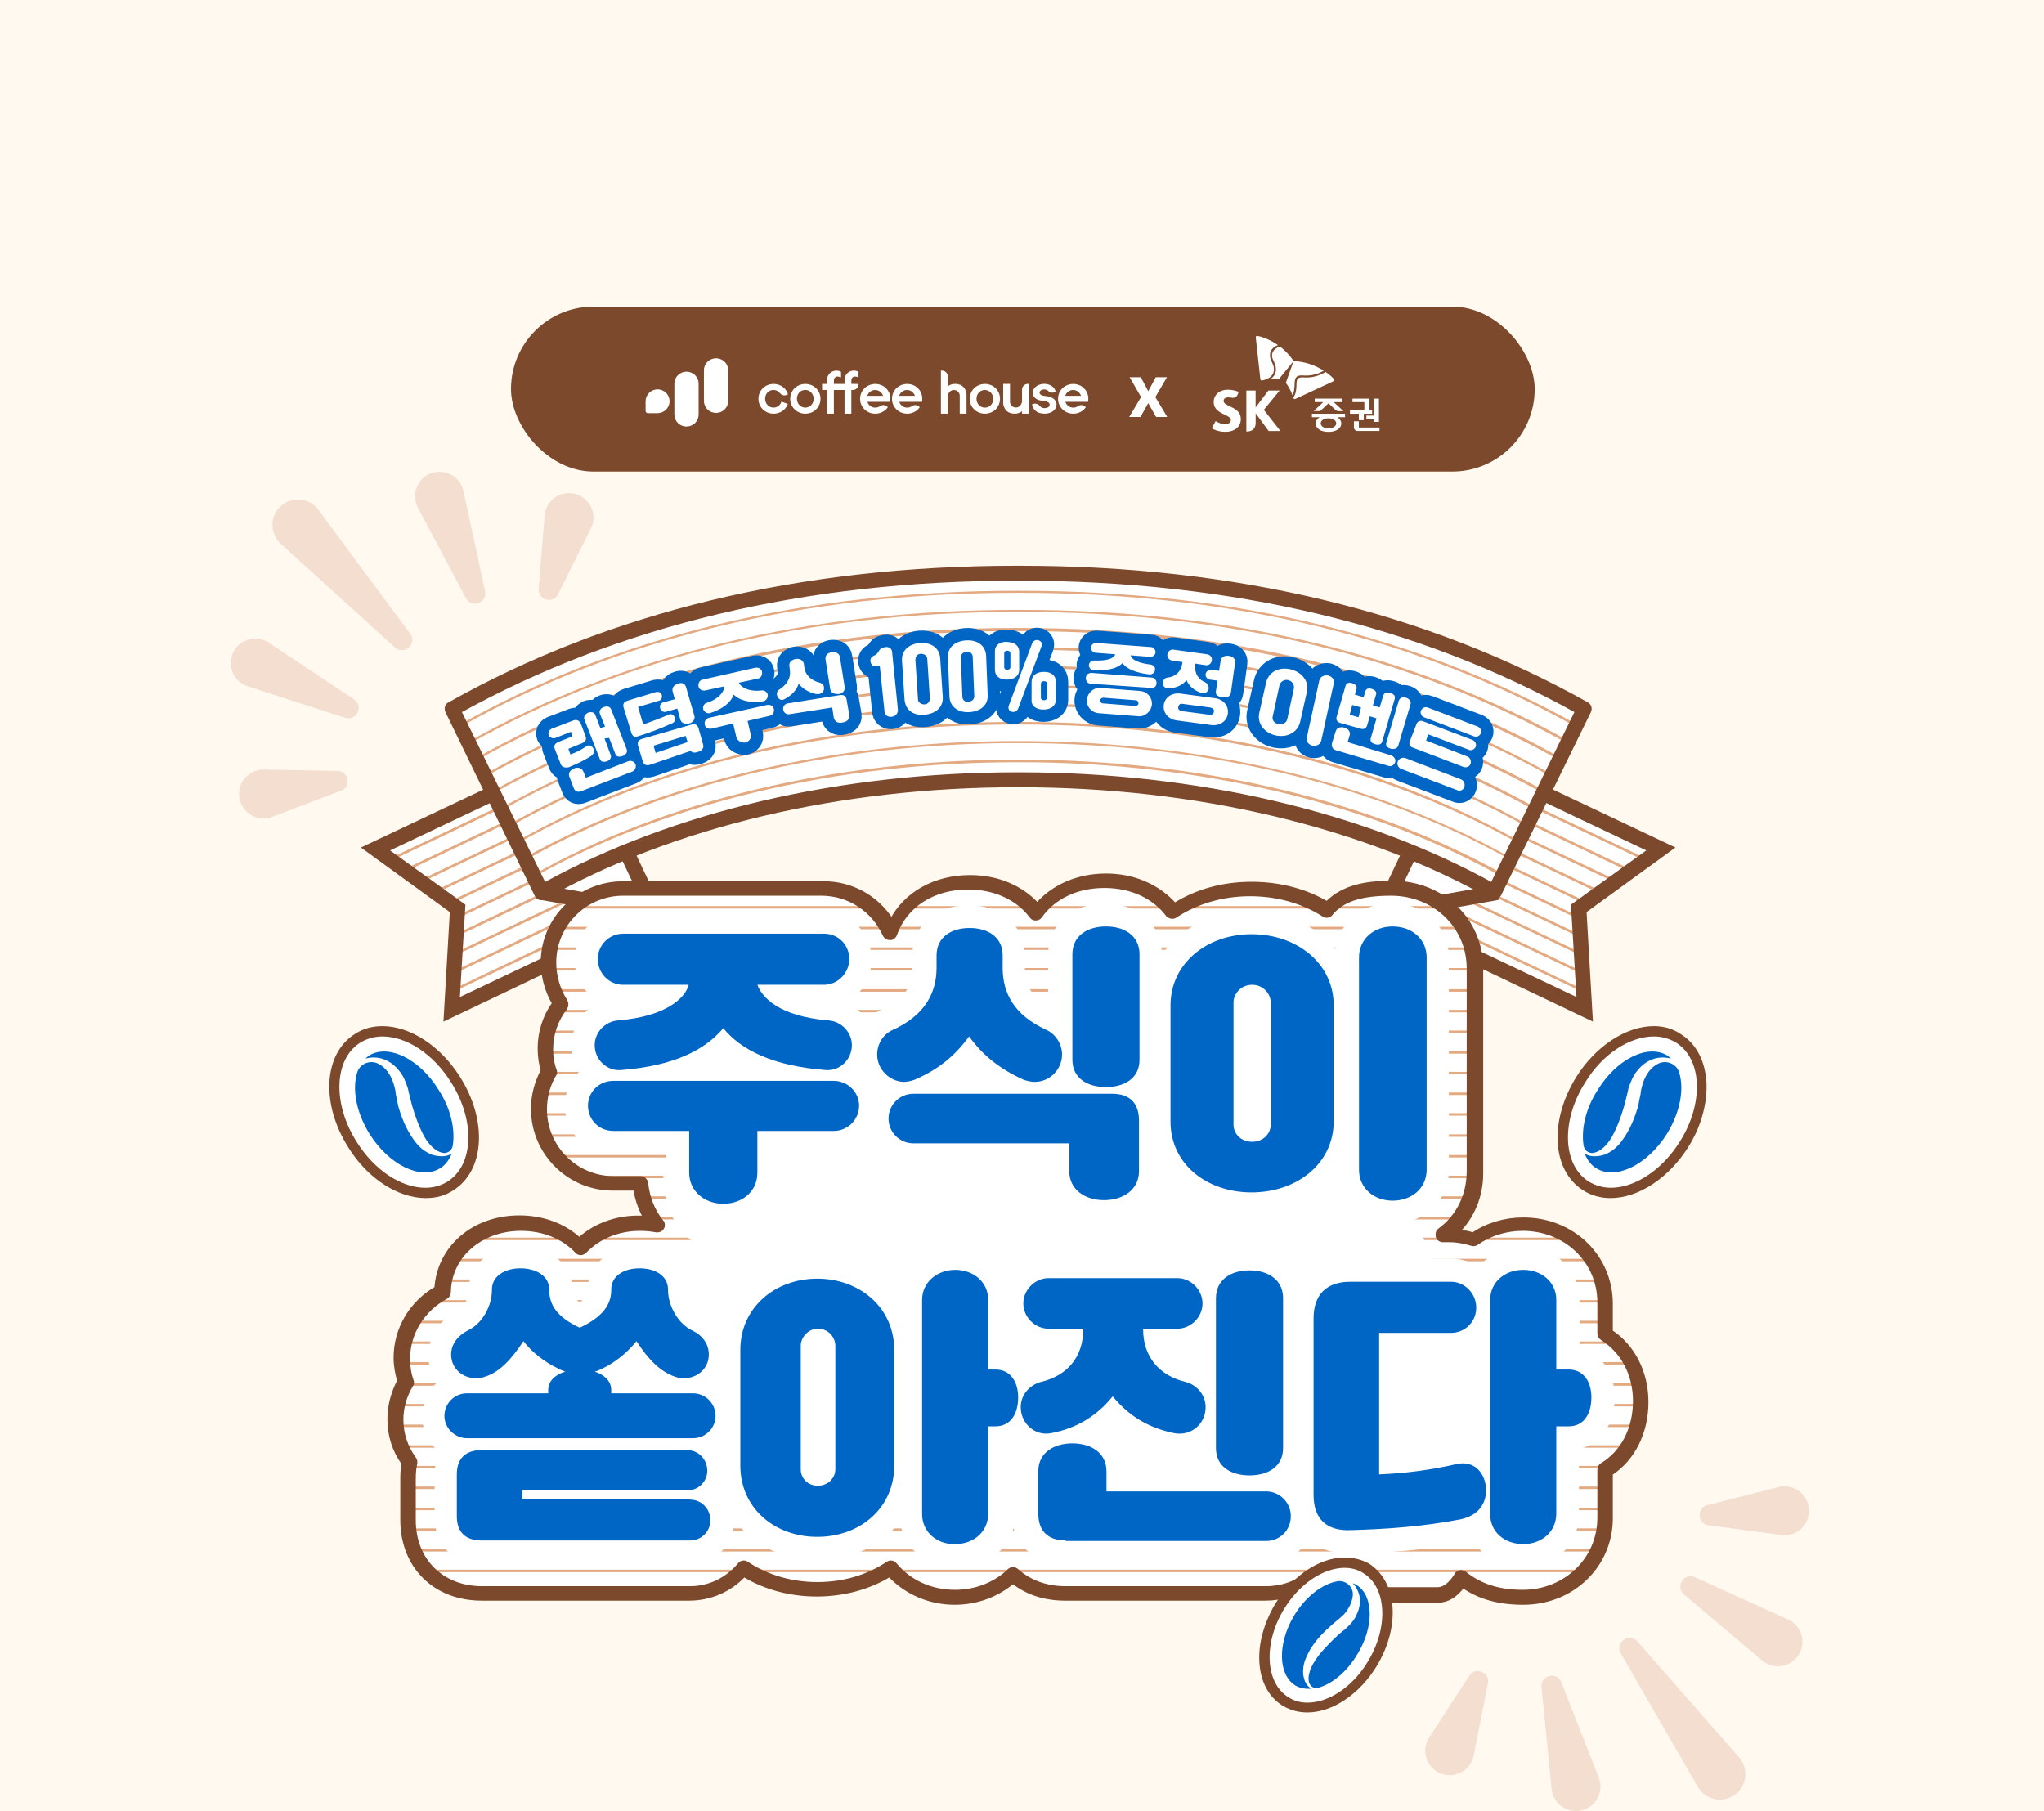 <svg viewBox="0 0 360 319" fill="none" xmlns="http://www.w3.org/2000/svg">
<rect width="360" height="319" fill="#FFF9F0"/>
<path d="M306.293 309.522L288.4 289.104C286.954 287.451 284.366 289.31 285.465 291.21L299.032 314.717C300.358 317.011 303.372 317.66 305.53 316.117C307.688 314.574 308.038 311.504 306.291 309.511L306.293 309.522Z" fill="#F3DECF"/>
<path d="M316.791 291.468C318.188 289.256 317.311 286.326 314.935 285.24L298.59 277.819C296.626 276.83 294.926 279.528 296.655 280.874L310.37 292.458C312.369 294.145 315.395 293.68 316.791 291.468Z" fill="#F3DECF"/>
<path d="M278.575 318.84C276.03 319.455 273.532 317.677 273.277 315.075L271.506 297.216C271.205 295.04 274.296 294.294 275.021 296.373L281.582 313.077C282.537 315.512 281.126 318.23 278.582 318.844L278.575 318.84Z" fill="#F3DECF"/>
<path d="M253.771 312.347C251.332 311.394 250.293 308.512 251.569 306.235L258.665 295.317C259.661 293.358 262.63 294.513 262.03 296.629L259.524 309.335C258.917 311.88 256.21 313.301 253.767 312.355L253.771 312.347Z" fill="#F3DECF"/>
<path d="M318.608 265.894C318.492 263.279 316.095 261.373 313.529 261.843L300.906 265.049C298.732 265.361 298.871 268.536 301.064 268.659L313.904 270.372C316.504 270.619 318.729 268.502 318.62 265.892L318.608 265.894Z" fill="#F3DECF"/>
<rect x="90" y="54" width="180.3" height="29.053" rx="14.526" fill="#7C492C"/>
<g clip-path="url(#clip0_690_45342)">
<path d="M174.812 67.966C174.4 67.74 173.935 67.621 173.463 67.621C172.99 67.621 172.526 67.74 172.113 67.966C171.711 68.191 171.378 68.518 171.149 68.913C170.912 69.321 170.791 69.784 170.797 70.253C170.793 70.712 170.915 71.163 171.149 71.559C171.383 71.956 171.72 72.285 172.126 72.513C172.531 72.74 172.991 72.858 173.458 72.855C173.932 72.859 174.4 72.74 174.812 72.51C175.215 72.283 175.548 71.954 175.777 71.557C176.011 71.15 176.132 70.69 176.128 70.223C176.132 69.763 176.01 69.31 175.777 68.912C175.547 68.518 175.214 68.191 174.812 67.966ZM174.741 71.027C174.618 71.254 174.437 71.446 174.216 71.584C173.992 71.722 173.732 71.793 173.468 71.787C173.198 71.792 172.933 71.72 172.705 71.579C172.479 71.439 172.297 71.243 172.176 71.01C172.051 70.768 171.986 70.5 171.986 70.229C171.986 69.957 172.051 69.689 172.176 69.447C172.297 69.216 172.481 69.022 172.709 68.888C172.937 68.754 173.198 68.686 173.463 68.692C173.73 68.689 173.991 68.764 174.214 68.908C174.439 69.051 174.622 69.25 174.744 69.484C174.871 69.724 174.937 69.99 174.937 70.259C174.937 70.529 174.871 70.795 174.744 71.035L174.741 71.027Z" fill="white"/>
<path d="M143.182 69.609C143.266 69.812 143.309 70.028 143.308 70.246C143.311 70.516 143.245 70.782 143.116 71.021C142.993 71.248 142.813 71.44 142.591 71.578C142.367 71.716 142.107 71.787 141.843 71.782C141.573 71.786 141.309 71.713 141.081 71.572C140.855 71.433 140.673 71.236 140.552 71.002C140.426 70.76 140.36 70.493 140.359 70.222C140.358 69.95 140.422 69.682 140.546 69.44C140.667 69.208 140.852 69.014 141.08 68.88C141.307 68.747 141.569 68.679 141.834 68.684C142.1 68.681 142.362 68.756 142.585 68.9C142.81 69.044 142.992 69.242 143.115 69.477C143.14 69.522 143.162 69.568 143.182 69.616V69.609ZM144.195 68.992L144.153 68.913C144.054 68.746 143.938 68.591 143.805 68.449C143.626 68.258 143.418 68.095 143.188 67.966C142.776 67.74 142.311 67.621 141.838 67.621C141.366 67.621 140.901 67.74 140.488 67.966C140.086 68.191 139.753 68.518 139.524 68.913C139.288 69.321 139.167 69.784 139.172 70.253C139.171 70.709 139.292 71.158 139.523 71.553C139.755 71.949 140.089 72.277 140.491 72.505C140.9 72.739 141.365 72.86 141.838 72.856C142.313 72.861 142.78 72.741 143.193 72.511C143.595 72.284 143.928 71.955 144.157 71.558C144.391 71.151 144.513 70.691 144.509 70.224C144.51 69.792 144.403 69.366 144.195 68.985V68.992Z" fill="white"/>
<path d="M137.514 71.023C137.392 71.251 137.211 71.443 136.99 71.581C136.766 71.718 136.506 71.789 136.241 71.784C135.972 71.788 135.707 71.716 135.479 71.575C135.254 71.436 135.071 71.239 134.95 71.006C134.825 70.764 134.759 70.497 134.758 70.226C134.757 69.954 134.821 69.686 134.945 69.444C135.066 69.212 135.25 69.018 135.478 68.885C135.705 68.751 135.966 68.683 136.231 68.688C136.498 68.685 136.76 68.76 136.983 68.904C137.119 68.99 137.239 69.097 137.341 69.22C137.406 69.3 137.479 69.372 137.561 69.436C137.61 69.475 137.664 69.508 137.722 69.534H137.728C137.896 69.615 138.084 69.649 138.27 69.631C138.456 69.614 138.634 69.546 138.784 69.436C138.736 69.282 138.672 69.133 138.595 68.991C138.582 68.964 138.568 68.938 138.553 68.912C138.455 68.746 138.338 68.59 138.206 68.448C138.026 68.257 137.818 68.095 137.588 67.966L137.478 67.905C137.075 67.708 136.629 67.611 136.178 67.622C135.728 67.633 135.287 67.751 134.894 67.967C134.492 68.192 134.159 68.519 133.93 68.914C133.694 69.322 133.573 69.784 133.578 70.254C133.577 70.71 133.698 71.158 133.93 71.554C134.161 71.949 134.495 72.278 134.898 72.506C135.306 72.739 135.771 72.86 136.243 72.857C136.718 72.861 137.185 72.742 137.598 72.511C138.001 72.285 138.335 71.956 138.563 71.559C138.641 71.424 138.706 71.283 138.758 71.137L137.631 70.736C137.602 70.835 137.563 70.932 137.514 71.023Z" fill="white"/>
<path d="M156.767 70.772C156.803 70.591 156.821 70.408 156.821 70.224C156.823 69.794 156.717 69.371 156.512 68.992C156.498 68.965 156.485 68.939 156.469 68.913C156.371 68.746 156.255 68.591 156.122 68.449C155.942 68.258 155.734 68.095 155.505 67.966C155.092 67.74 154.628 67.621 154.155 67.621C153.682 67.621 153.218 67.74 152.805 67.966C152.403 68.191 152.07 68.518 151.841 68.913C151.603 69.321 151.48 69.783 151.484 70.253C151.483 70.709 151.604 71.158 151.836 71.553C152.068 71.949 152.401 72.277 152.804 72.505C153.213 72.739 153.678 72.86 154.151 72.856C154.625 72.861 155.093 72.741 155.505 72.511C155.853 72.316 156.149 72.044 156.37 71.716C156.206 71.517 155.969 71.388 155.71 71.355C155.451 71.322 155.19 71.388 154.979 71.539C154.955 71.555 154.932 71.569 154.908 71.584C154.685 71.722 154.425 71.793 154.161 71.788C153.891 71.793 153.626 71.72 153.398 71.579C153.172 71.439 152.99 71.243 152.869 71.01C152.828 70.933 152.794 70.854 152.765 70.772H156.767ZM152.863 69.447C152.984 69.216 153.169 69.022 153.396 68.888C153.624 68.754 153.885 68.686 154.151 68.692C154.417 68.689 154.679 68.764 154.902 68.907C155.126 69.051 155.309 69.25 155.432 69.484C155.457 69.529 155.479 69.576 155.499 69.623C155.511 69.653 155.519 69.682 155.53 69.711H152.755C152.783 69.62 152.819 69.532 152.863 69.447Z" fill="white"/>
<path d="M191.63 70.772C191.666 70.591 191.683 70.408 191.683 70.224C191.686 69.794 191.579 69.371 191.374 68.992C191.361 68.965 191.347 68.939 191.332 68.913C191.234 68.746 191.117 68.591 190.985 68.449C190.805 68.258 190.597 68.095 190.367 67.966C189.954 67.74 189.49 67.621 189.017 67.621C188.545 67.621 188.08 67.74 187.668 67.966C187.266 68.191 186.933 68.518 186.704 68.913C186.468 69.321 186.346 69.784 186.352 70.253C186.35 70.709 186.472 71.158 186.703 71.553C186.935 71.949 187.269 72.277 187.671 72.505C188.08 72.738 188.544 72.86 189.017 72.856C189.492 72.861 189.959 72.742 190.371 72.511C190.719 72.316 191.016 72.044 191.238 71.716C191.073 71.517 190.836 71.388 190.577 71.355C190.318 71.322 190.056 71.388 189.845 71.539C189.823 71.555 189.8 71.569 189.775 71.584C189.551 71.722 189.291 71.793 189.027 71.788C188.757 71.793 188.493 71.72 188.265 71.579C188.039 71.44 187.856 71.243 187.736 71.01C187.695 70.933 187.661 70.854 187.633 70.772H191.635H191.63ZM187.726 69.447C187.847 69.216 188.031 69.022 188.259 68.888C188.486 68.755 188.747 68.686 189.012 68.692C189.279 68.688 189.541 68.764 189.764 68.908C189.989 69.052 190.171 69.25 190.294 69.484C190.319 69.529 190.342 69.576 190.361 69.623C190.374 69.653 190.382 69.682 190.393 69.711H187.618C187.646 69.62 187.682 69.532 187.726 69.447Z" fill="white"/>
<path d="M162.38 70.772C162.416 70.591 162.433 70.408 162.433 70.224C162.436 69.794 162.329 69.371 162.124 68.992C162.11 68.965 162.097 68.939 162.081 68.913C161.984 68.746 161.867 68.59 161.735 68.449C161.555 68.258 161.347 68.095 161.117 67.966C160.704 67.74 160.24 67.621 159.767 67.621C159.295 67.621 158.83 67.74 158.418 67.966C158.016 68.191 157.683 68.518 157.454 68.913C157.218 69.321 157.096 69.784 157.102 70.253C157.1 70.709 157.222 71.158 157.453 71.553C157.685 71.949 158.019 72.277 158.421 72.505C158.83 72.738 159.294 72.86 159.767 72.856C160.242 72.861 160.709 72.742 161.121 72.511C161.469 72.316 161.766 72.044 161.988 71.716C161.823 71.517 161.586 71.388 161.327 71.355C161.068 71.322 160.806 71.388 160.595 71.539C160.573 71.555 160.549 71.569 160.525 71.584C160.301 71.722 160.041 71.793 159.777 71.788C159.507 71.793 159.243 71.72 159.015 71.579C158.789 71.44 158.606 71.243 158.486 71.01C158.445 70.933 158.411 70.854 158.383 70.772H162.385H162.38ZM158.476 69.447C158.597 69.216 158.781 69.022 159.009 68.888C159.236 68.755 159.497 68.686 159.762 68.692C160.029 68.688 160.291 68.764 160.513 68.908C160.739 69.051 160.922 69.25 161.044 69.484C161.069 69.529 161.092 69.576 161.111 69.623C161.124 69.653 161.132 69.682 161.143 69.711H158.368C158.396 69.62 158.432 69.532 158.476 69.447Z" fill="white"/>
<path d="M169.721 68.201C169.365 67.811 168.861 67.615 168.225 67.615C167.75 67.601 167.286 67.754 166.915 68.047V67.615V66.274C166.915 66.142 166.889 66.011 166.838 65.889C166.786 65.768 166.711 65.657 166.616 65.564C166.521 65.47 166.409 65.397 166.285 65.346C166.161 65.296 166.028 65.269 165.894 65.269H165.719V72.85H166.915V69.906C166.908 69.626 166.996 69.351 167.165 69.125C167.288 68.95 167.466 68.817 167.671 68.747C167.877 68.677 168.099 68.673 168.307 68.735C168.515 68.798 168.698 68.923 168.828 69.094C168.959 69.265 169.031 69.472 169.034 69.686V72.85H170.231V69.438C170.205 68.982 170.026 68.547 169.721 68.201Z" fill="white"/>
<path d="M181.03 67.613C180.896 67.613 180.763 67.639 180.639 67.689C180.515 67.74 180.402 67.814 180.307 67.907C180.212 68 180.137 68.111 180.086 68.232C180.034 68.354 180.008 68.484 180.008 68.616V70.56C180.015 70.84 179.927 71.115 179.758 71.342C179.634 71.517 179.457 71.65 179.251 71.72C179.046 71.79 178.823 71.794 178.615 71.731C178.407 71.669 178.224 71.543 178.094 71.372C177.963 71.201 177.892 70.994 177.889 70.78V67.617H176.688V71.027C176.715 71.485 176.896 71.92 177.202 72.266C177.559 72.655 178.062 72.852 178.698 72.852C179.173 72.866 179.637 72.713 180.008 72.42V72.852H181.205V67.613H181.03Z" fill="white"/>
<path d="M181.766 71.237L181.778 71.302C181.863 71.714 182.085 72.087 182.41 72.362C182.604 72.533 182.835 72.658 183.086 72.729C183.38 72.813 183.686 72.854 183.992 72.849C184.345 72.852 184.694 72.786 185.02 72.652C185.321 72.534 185.587 72.341 185.79 72.092C185.983 71.85 186.086 71.55 186.082 71.242C186.082 71.186 186.082 71.134 186.073 71.077C185.879 69.982 184.624 69.805 183.915 69.717L183.873 69.711L183.739 69.694C183.714 69.691 183.689 69.687 183.664 69.682C183.573 69.664 183.486 69.632 183.405 69.588C183.127 69.434 183.09 69.245 183.087 69.178V69.152V69.125C183.087 69.055 183.127 68.859 183.405 68.698C183.565 68.624 183.739 68.586 183.916 68.586C184.092 68.586 184.267 68.624 184.426 68.698C184.493 68.737 184.554 68.784 184.608 68.839C184.773 69.01 184.994 69.119 185.233 69.146C185.472 69.172 185.713 69.115 185.913 68.984C185.88 68.753 185.784 68.535 185.636 68.353C185.438 68.112 185.182 67.923 184.89 67.804C184.591 67.678 184.269 67.613 183.944 67.613H183.886C183.561 67.613 183.24 67.678 182.941 67.804C182.65 67.923 182.393 68.112 182.196 68.353C182.001 68.593 181.898 68.892 181.902 69.199C181.901 69.313 181.913 69.425 181.937 69.536C181.946 69.569 182.172 70.373 183.337 70.543C183.557 70.575 183.749 70.605 183.915 70.636C184.629 70.772 184.867 70.924 184.867 71.291C184.87 71.374 184.849 71.457 184.808 71.529C184.767 71.602 184.706 71.663 184.633 71.704C184.44 71.824 184.215 71.883 183.987 71.875C183.826 71.885 183.665 71.857 183.517 71.794C183.37 71.731 183.239 71.635 183.137 71.513C182.987 71.306 182.763 71.162 182.509 71.111C182.256 71.059 181.992 71.105 181.771 71.237" fill="white"/>
<path d="M150.456 67.615H149.942V67.274L149.956 66.919C149.96 66.758 150.028 66.605 150.145 66.492C150.262 66.379 150.419 66.316 150.583 66.316C150.795 66.325 151.003 66.378 151.191 66.474L151.205 66.48V65.483C150.955 65.342 150.672 65.269 150.384 65.269C150.096 65.27 149.813 65.346 149.564 65.488C149.315 65.63 149.108 65.834 148.965 66.08C148.822 66.325 148.746 66.603 148.747 66.886C148.747 66.876 148.747 67.129 148.747 67.181V67.618H146.864V67.277L146.878 66.922C146.882 66.761 146.949 66.608 147.066 66.495C147.184 66.383 147.341 66.32 147.505 66.319C147.717 66.328 147.924 66.382 148.113 66.477L148.127 66.484V65.486C147.877 65.345 147.594 65.272 147.306 65.273C147.017 65.274 146.735 65.349 146.486 65.491C146.237 65.633 146.03 65.838 145.887 66.083C145.743 66.328 145.668 66.606 145.669 66.889C145.669 66.88 145.669 67.132 145.669 67.184V67.621H144.789V68.689H145.669V72.857H146.864V68.689H148.742V72.857H149.942V68.689H150.187C150.322 68.689 150.455 68.663 150.579 68.613C150.703 68.562 150.815 68.489 150.91 68.395C151.005 68.302 151.081 68.191 151.132 68.07C151.183 67.948 151.21 67.817 151.21 67.685V67.621H150.459L150.456 67.615Z" fill="white"/>
<path d="M126.116 63.105C125.835 63.105 125.557 63.16 125.298 63.265C125.039 63.371 124.804 63.525 124.605 63.72C124.407 63.915 124.25 64.146 124.143 64.401C124.035 64.655 123.98 64.928 123.98 65.203V70.669C123.993 71.217 124.224 71.738 124.623 72.122C125.022 72.505 125.558 72.719 126.116 72.719C126.674 72.719 127.21 72.505 127.609 72.122C128.009 71.738 128.239 71.217 128.252 70.669V65.203C128.252 64.647 128.027 64.113 127.626 63.72C127.226 63.327 126.682 63.105 126.116 63.105Z" fill="white"/>
<path d="M120.909 65.465C120.342 65.465 119.799 65.686 119.399 66.079C118.998 66.472 118.773 67.006 118.773 67.562V73.027C118.773 73.303 118.829 73.575 118.936 73.83C119.043 74.084 119.201 74.315 119.399 74.51C119.597 74.705 119.832 74.859 120.091 74.965C120.351 75.07 120.628 75.124 120.909 75.124C121.189 75.124 121.467 75.07 121.726 74.965C121.985 74.859 122.22 74.705 122.418 74.51C122.617 74.315 122.774 74.084 122.881 73.83C122.988 73.575 123.044 73.303 123.044 73.027V67.562C123.044 67.006 122.819 66.472 122.418 66.079C122.018 65.686 121.475 65.465 120.909 65.465Z" fill="white"/>
<path d="M115.842 68.57C115.562 68.57 115.284 68.625 115.025 68.73C114.766 68.835 114.53 68.99 114.332 69.185C114.134 69.38 113.976 69.611 113.869 69.865C113.762 70.12 113.707 70.393 113.707 70.668V72.382C113.707 72.483 113.748 72.581 113.821 72.653C113.895 72.725 113.994 72.765 114.097 72.765H115.842C116.4 72.753 116.931 72.526 117.321 72.134C117.711 71.742 117.93 71.216 117.93 70.668C117.93 70.12 117.711 69.593 117.321 69.201C116.931 68.809 116.4 68.583 115.842 68.57Z" fill="white"/>
</g>
<path d="M200.929 66.437H198.955L200.967 69.933L198.878 73.441H200.864L202.231 71.004L203.624 73.441H205.585L203.483 69.933L205.534 66.437H203.56L202.231 68.901L200.929 66.437Z" fill="white"/>
<path d="M216.604 71.559C216.005 71.277 215.507 71.051 215.507 70.593C215.507 70.242 215.788 69.987 216.342 69.987C216.524 69.988 216.706 70.006 216.884 70.042C216.972 70.059 217.061 70.069 217.15 70.072C217.634 70.072 217.908 69.783 218.088 69.235L218.163 69.016C217.561 68.768 216.916 68.639 216.264 68.637C214.625 68.637 213.758 69.689 213.759 70.781C213.742 71.242 213.899 71.692 214.198 72.043C214.546 72.448 215.042 72.713 215.506 72.939C216.181 73.268 216.79 73.515 216.79 74.007C216.79 74.446 216.341 74.691 215.738 74.691C214.913 74.691 214.19 74.219 214.099 74.162L213.422 75.433C213.542 75.501 214.41 76.055 215.851 76.055C217.382 76.055 218.541 75.177 218.541 73.826C218.541 72.476 217.475 71.981 216.604 71.559Z" fill="white"/>
<path d="M222.591 72.187L225.369 68.783H223.393L221.178 71.722H221.144V68.781H219.512V75.993H219.608C220.313 75.993 221.153 75.663 221.153 74.491V72.834H221.187L223.444 75.908H225.519L222.591 72.187Z" fill="white"/>
<path d="M225.463 61.055C224.889 61.164 224.036 61.683 224.036 62.606C224.036 63.443 224.723 63.95 224.725 65.046C224.729 65.386 224.644 65.72 224.479 66.016C224.313 66.313 224.072 66.56 223.781 66.735C223.98 66.717 224.197 66.705 224.44 66.705C224.715 66.7 224.991 66.717 225.263 66.755L227.839 63.594C227.191 62.624 226.388 61.766 225.463 61.055Z" fill="white"/>
<path d="M227.625 69.593C227.954 69.089 227.99 68.284 228.018 67.465C228.048 66.697 228.208 66.126 229.225 66.123C229.453 66.123 229.664 66.152 230.059 66.151C231.556 66.145 232.534 65.629 233.142 65.29C231.554 64.267 229.722 63.683 227.834 63.598C227.688 64.011 226.548 67.183 226.461 67.44C226.637 67.649 226.792 67.876 226.923 68.115C227.21 68.581 227.445 69.076 227.625 69.593Z" fill="white"/>
<path d="M222.188 67.002C222.059 67.002 221.993 66.915 221.977 66.766C221.96 66.617 221.318 60.728 221.219 59.832C221.205 59.702 221.173 59.463 221.173 59.378C221.17 59.351 221.173 59.324 221.182 59.298C221.19 59.272 221.204 59.249 221.222 59.229C221.241 59.209 221.263 59.193 221.288 59.183C221.313 59.172 221.34 59.167 221.367 59.168C221.672 59.168 223.336 59.557 225.1 60.794C224.59 60.937 223.673 61.466 223.673 62.561C223.673 63.531 224.371 64.064 224.374 65.037C224.377 66.619 222.561 67.001 222.188 67.002Z" fill="white"/>
<path d="M227.773 70.012C227.794 70.075 227.821 70.135 227.854 70.192C227.868 70.222 227.89 70.248 227.918 70.265C227.946 70.283 227.979 70.292 228.012 70.292C228.063 70.289 228.113 70.276 228.159 70.253C228.295 70.19 233.673 67.686 234.484 67.313C234.603 67.256 234.826 67.156 234.899 67.113C234.932 67.097 234.959 67.073 234.978 67.043C234.998 67.013 235.008 66.978 235.009 66.943C235.009 66.904 234.999 66.866 234.978 66.833C234.877 66.669 234.356 66.118 233.485 65.516C232.794 65.895 231.716 66.484 230.111 66.49C229.718 66.49 229.629 66.464 229.361 66.465C228.577 66.465 228.382 66.803 228.352 67.491C228.352 67.62 228.352 67.795 228.339 67.986C228.314 68.602 228.242 69.447 227.773 70.012Z" fill="white"/>
<path d="M234.907 70.816H236.396V70.207H231.557V70.816H233.056L231.375 72.395H232.516L233.979 71.033L235.251 72.218C235.316 72.281 235.393 72.329 235.477 72.36C235.561 72.392 235.65 72.406 235.74 72.402H236.604L234.907 70.816Z" fill="white"/>
<path d="M233.978 75.441C233.163 75.441 232.613 75.044 232.613 74.556C232.613 74.067 233.162 73.672 233.978 73.672C234.795 73.672 235.345 74.067 235.345 74.556C235.345 75.044 234.794 75.441 233.978 75.441ZM236.897 72.867H231.062V73.478H232.444C231.978 73.746 231.726 74.146 231.726 74.594C231.726 75.404 232.548 76.062 233.978 76.062C235.409 76.062 236.231 75.403 236.231 74.594C236.231 74.146 235.98 73.746 235.514 73.478H236.897V72.867Z" fill="white"/>
<path d="M241.998 70.211V73.199H240.656V73.81H241.998V74.299H242.868V70.211H241.998Z" fill="white"/>
<path d="M241.66 72.263H241.166V70.211H238.209V70.819H240.295V72.263H237.766V72.872H239.326V74.001H240.196V72.872H241.66V72.263Z" fill="white"/>
<path d="M239.33 75.293V74.195H238.461V75.261C238.461 75.431 238.528 75.594 238.648 75.713C238.768 75.834 238.93 75.901 239.1 75.901H242.968V75.293H239.33Z" fill="white"/>
<path d="M79.551 177.722L115.387 160.713L102.017 132.518L66.09 149.526L80.552 159.986L79.551 177.722Z" fill="white"/>
<path d="M279.102 177.72L243.266 160.711L256.636 132.516L292.563 149.524L278.101 159.984L279.102 177.72Z" fill="white"/>
<mask id="mask0_690_45342" style="mask-type:alpha" maskUnits="userSpaceOnUse" x="243" y="132" width="50" height="46">
<path d="M279.012 177.72L243.176 160.711L256.546 132.516L292.473 149.524L278.011 159.984L279.012 177.72Z" fill="#FFF8EF"/>
</mask>
<g mask="url(#mask0_690_45342)">
<path d="M256.644 132.263L256.449 132.674L292.267 149.698L292.462 149.287L256.644 132.263Z" fill="#E3A981"/>
<path d="M255.5 134.847L255.305 135.258L291.118 152.282L291.313 151.871L255.5 134.847Z" fill="#E3A981"/>
<path d="M254.242 137.453L254.047 137.863L289.86 154.888L290.055 154.477L254.242 137.453Z" fill="#E3A981"/>
<path d="M253.023 139.978L252.828 140.389L288.641 157.413L288.837 157.002L253.023 139.978Z" fill="#E3A981"/>
<path d="M251.766 142.581L251.57 142.992L287.384 160.017L287.579 159.606L251.766 142.581Z" fill="#E3A981"/>
<path d="M250.543 145.105L250.348 145.516L286.161 162.54L286.356 162.129L250.543 145.105Z" fill="#E3A981"/>
<path d="M249.363 147.751L249.168 148.162L284.981 165.186L285.177 164.776L249.363 147.751Z" fill="#E3A981"/>
<path d="M248.144 150.275L247.949 150.686L283.763 167.71L283.958 167.299L248.144 150.275Z" fill="#E3A981"/>
<path d="M246.926 152.798L246.73 153.209L282.544 170.233L282.739 169.823L246.926 152.798Z" fill="#E3A981"/>
<path d="M245.668 155.404L245.473 155.814L281.286 172.839L281.481 172.428L245.668 155.404Z" fill="#E3A981"/>
<path d="M244.445 157.927L244.25 158.338L280.063 175.362L280.259 174.952L244.445 157.927Z" fill="#E3A981"/>
<path d="M243.269 160.572L243.074 160.982L278.888 178.007L279.083 177.596L243.269 160.572Z" fill="#E3A981"/>
</g>
<mask id="mask1_690_45342" style="mask-type:alpha" maskUnits="userSpaceOnUse" x="65" y="132" width="51" height="46">
<path d="M79.457 177.72L115.293 160.711L101.923 132.516L65.996 149.524L80.458 159.984L79.457 177.72Z" fill="#FFF8EF"/>
</mask>
<g mask="url(#mask1_690_45342)">
<path d="M101.727 132.317L65.922 149.365L66.117 149.776L101.923 132.728L101.727 132.317Z" fill="#E3A981"/>
<path d="M102.985 134.841L67.18 151.889L67.375 152.299L103.181 135.251L102.985 134.841Z" fill="#E3A981"/>
<path d="M104.165 137.405L68.359 154.453L68.555 154.864L104.36 137.816L104.165 137.405Z" fill="#E3A981"/>
<path d="M105.462 140.014L69.656 157.062L69.852 157.473L105.657 140.425L105.462 140.014Z" fill="#E3A981"/>
<path d="M106.641 142.579L70.836 159.627L71.031 160.038L106.837 142.989L106.641 142.579Z" fill="#E3A981"/>
<path d="M107.817 145.143L72.012 162.191L72.207 162.602L108.013 145.554L107.817 145.143Z" fill="#E3A981"/>
<path d="M109.079 147.669L73.273 164.717L73.469 165.127L109.274 148.079L109.079 147.669Z" fill="#E3A981"/>
<path d="M110.259 150.233L74.453 167.281L74.649 167.692L110.454 150.644L110.259 150.233Z" fill="#E3A981"/>
<path d="M111.555 152.843L75.75 169.891L75.945 170.301L111.751 153.253L111.555 152.843Z" fill="#E3A981"/>
<path d="M112.735 155.407L76.93 172.455L77.125 172.866L112.931 155.818L112.735 155.407Z" fill="#E3A981"/>
<path d="M113.915 157.969L78.109 175.018L78.305 175.428L114.11 158.38L113.915 157.969Z" fill="#E3A981"/>
<path d="M115.173 160.495L79.367 177.543L79.563 177.954L115.368 160.905L115.173 160.495Z" fill="#E3A981"/>
</g>
<path d="M280.105 179.267L242.086 161.167L256.275 131.334L294.385 149.434L279.104 160.439L280.105 179.267ZM244.451 160.257L278.104 176.265L277.103 159.53L290.746 149.707L257.093 133.699L244.451 160.257Z" fill="#B57049"/>
<path d="M263.279 157.166L243.269 160.713L256.64 132.518L263.279 157.166Z" fill="white"/>
<path d="M243.269 161.622C242.996 161.622 242.723 161.531 242.541 161.258C242.36 160.986 242.269 160.622 242.451 160.349L255.821 132.153C256.003 131.789 256.367 131.607 256.73 131.607C257.094 131.607 257.458 131.88 257.549 132.244L264.189 156.893C264.28 157.166 264.189 157.438 264.098 157.62C264.007 157.802 263.734 157.984 263.461 157.984L243.451 161.531C243.36 161.622 243.269 161.622 243.269 161.622ZM256.457 135.155L244.906 159.53L262.188 156.438L256.457 135.155Z" fill="#B57049"/>
<path d="M280.106 179.266L242.906 161.53L243.634 159.893L278.106 176.265L277.105 159.529L290.748 149.706L271.375 140.52L272.193 138.883L294.295 149.343L279.015 160.439L280.106 179.266Z" fill="#7C492C" stroke="#7C492C" stroke-width="0.817"/>
<path d="M243.269 161.623C242.996 161.623 242.723 161.532 242.541 161.259C242.36 160.986 242.269 160.623 242.451 160.35L247.544 149.617L249.181 150.436L244.815 159.622L263.097 156.348L263.461 158.167L243.451 161.714C243.36 161.623 243.269 161.623 243.269 161.623Z" fill="#7C492C" stroke="#7C492C" stroke-width="0.817"/>
<path d="M78.548 179.268L79.64 160.44L64.359 149.344L102.378 131.244L116.567 161.077L78.548 179.268ZM67.907 149.708L81.55 159.531L80.549 176.266L114.202 160.259L101.56 133.7L67.907 149.708Z" fill="#B57049"/>
<path d="M95.375 157.166L115.385 160.713L102.014 132.518L95.375 157.166Z" fill="white"/>
<path d="M115.385 161.623C115.294 161.623 115.294 161.623 115.204 161.623L95.194 158.076C94.921 158.076 94.739 157.894 94.557 157.712C94.375 157.53 94.375 157.257 94.466 156.984L101.015 132.336C101.106 131.972 101.469 131.699 101.833 131.699C102.197 131.699 102.561 131.881 102.743 132.245L116.113 160.441C116.295 160.714 116.204 161.077 116.022 161.35C115.931 161.532 115.658 161.623 115.385 161.623ZM96.558 156.439L113.839 159.531L102.197 135.155L96.558 156.439Z" fill="#B57049"/>
<path d="M78.552 179.268L79.644 160.441L64.363 149.344L86.465 138.885L87.284 140.522L67.91 149.708L81.554 159.531L80.553 176.267L115.025 159.895L115.752 161.532L78.552 179.268Z" fill="#7C492C" stroke="#7C492C" stroke-width="0.817"/>
<path d="M115.383 161.622C115.292 161.622 115.292 161.622 115.201 161.622L95.191 158.075L95.555 156.256L113.837 159.53L109.471 150.344L111.108 149.525L116.202 160.258C116.384 160.531 116.293 160.895 116.111 161.168C115.929 161.531 115.656 161.622 115.383 161.622Z" fill="#7C492C" stroke="#7C492C" stroke-width="0.817"/>
<path d="M231.262 277.587C228.988 279.497 226.078 280.589 222.985 280.589H187.695C183.966 280.589 180.783 279.406 178.509 277.314C175.871 279.77 172.324 281.316 168.322 281.316C163.683 281.316 159.681 279.315 157.044 276.132C153.405 278.497 148.949 279.861 144.037 279.861C139.126 279.861 134.669 278.497 131.031 276.132C128.757 278.861 125.392 280.589 121.572 280.589H84.826C77.186 280.589 71.82 275.313 71.82 267.673V260.306C71.82 259.305 71.911 258.396 72.093 257.486C70.546 255.394 69.637 252.757 69.637 250.028C69.637 247.663 70.273 245.389 71.456 243.479C71.001 242.206 70.728 240.751 70.728 239.296C70.728 234.475 73.457 230.018 77.913 227.653C78.096 220.741 83.826 215.557 91.557 215.557C95.922 215.557 99.652 217.194 102.107 219.831C104.563 217.194 108.292 215.557 112.567 215.557C113.659 215.557 114.659 215.647 115.66 215.829C114.022 213.737 113.022 211.282 112.749 208.553H107.928C100.652 208.553 94.831 202.641 94.831 195.456C94.831 193.091 95.468 190.817 96.65 188.907C96.195 187.634 96.013 186.269 96.013 184.905C96.013 181.903 97.014 179.175 98.742 176.992C97.378 174.9 96.559 172.353 96.559 169.716C96.559 162.53 102.471 156.618 109.657 156.618H145.038C150.404 156.618 155.043 159.802 157.044 164.44C158.954 159.074 164.138 155.527 170.778 155.527C175.871 155.527 180.146 157.619 182.693 160.984C185.239 157.437 189.605 155.254 194.79 155.254C199.883 155.254 204.067 157.346 206.705 160.711C210.525 158.164 215.163 156.709 220.439 156.709C225.532 156.709 230.171 158.073 233.9 160.438C236.538 157.255 240.631 156.527 245.269 156.527C253.455 156.527 259.913 162.712 259.913 170.625V206.734C259.913 211.282 257.73 215.284 254.365 217.921H255.638C257.093 217.921 258.458 218.194 259.731 218.558C262.096 216.83 265.097 215.829 268.462 215.829C276.557 215.829 282.924 221.923 282.924 229.745V235.203C286.744 237.476 289.2 241.842 289.2 247.027C289.2 252.393 286.744 256.759 282.924 259.033V267.491C282.924 275.313 276.557 281.498 268.462 281.498C264.279 281.498 260.64 280.589 257.548 278.042C256.457 279.952 255.001 281.043 253.455 281.043H235.992C233.991 280.953 232.445 279.679 231.262 277.587Z" fill="white"/>
<path d="M268.281 282.226C263.915 282.226 260.459 281.226 257.639 279.225C256.366 280.953 254.911 281.863 253.274 281.863H235.81C233.991 281.863 232.354 280.862 230.99 278.952C228.625 280.589 225.805 281.499 222.895 281.499H187.605C184.058 281.499 180.874 280.498 178.418 278.497C175.599 280.862 172.052 282.226 168.141 282.226C163.684 282.226 159.591 280.407 156.68 277.315C152.951 279.589 148.494 280.771 143.856 280.771C139.217 280.771 134.76 279.589 131.031 277.315C128.575 279.953 125.119 281.499 121.39 281.499H84.827C76.641 281.499 70.911 275.86 70.911 267.674V260.306C70.911 259.397 71.001 258.487 71.093 257.669C69.455 255.395 68.637 252.757 68.637 249.938C68.637 247.573 69.273 245.299 70.365 243.207C70.001 241.934 69.728 240.569 69.728 239.114C69.728 234.112 72.457 229.473 76.913 226.926C77.368 219.741 83.462 214.466 91.466 214.466C95.559 214.466 99.288 215.83 102.017 218.377C105.018 215.648 109.202 214.193 113.75 214.557C112.84 212.919 112.204 211.191 111.931 209.281H107.929C100.198 209.281 93.922 203.005 93.922 195.274C93.922 192.909 94.559 190.636 95.65 188.544C95.286 187.27 95.104 185.997 95.104 184.633C95.104 181.722 96.014 178.993 97.651 176.72C96.378 174.537 95.65 171.99 95.65 169.443C95.65 161.894 101.926 155.618 109.748 155.618H145.129C150.041 155.618 154.497 158.165 157.044 162.258C159.5 157.437 164.684 154.527 170.869 154.527C175.69 154.527 179.874 156.346 182.693 159.438C185.513 156.164 189.879 154.254 194.79 154.254C199.702 154.254 203.976 156.164 206.887 159.438C210.798 156.983 215.437 155.709 220.439 155.709C225.26 155.709 229.898 156.892 233.718 159.165C236.811 155.982 241.268 155.527 245.27 155.527C254.001 155.527 260.823 162.076 260.823 170.535V206.643C260.823 210.555 259.368 214.193 256.639 216.921C257.548 217.012 258.549 217.194 259.459 217.467C262.005 215.739 265.098 214.829 268.281 214.829C276.922 214.829 283.652 221.287 283.652 229.655V234.566C287.563 237.113 289.928 241.752 289.928 246.936C289.928 252.302 287.563 256.941 283.652 259.488V267.401C283.652 275.678 276.922 282.226 268.281 282.226ZM257.367 276.951C257.548 276.951 257.821 277.042 257.912 277.133C260.641 279.316 263.915 280.407 268.19 280.407C275.739 280.407 281.742 274.677 281.742 267.31V258.851C281.742 258.487 281.924 258.215 282.197 258.033C285.835 255.85 288.018 251.666 288.018 246.754C288.018 242.025 285.835 237.932 282.197 235.658C281.924 235.476 281.742 235.203 281.742 234.839V229.382C281.742 222.106 275.83 216.376 268.19 216.376C265.189 216.376 262.369 217.285 260.004 218.922C259.731 219.104 259.459 219.104 259.186 219.013C258.003 218.649 256.639 218.377 255.366 218.377H254.092C253.728 218.377 253.365 218.104 253.274 217.74C253.183 217.376 253.274 216.921 253.546 216.739C256.912 214.284 258.731 210.464 258.731 206.28V170.535C258.731 163.167 252.728 157.346 244.997 157.346C239.631 157.346 236.356 158.438 234.355 160.894C234.082 161.257 233.537 161.348 233.173 161.075C229.444 158.711 224.987 157.437 220.166 157.437C215.255 157.437 210.707 158.802 206.978 161.257C206.614 161.53 206.068 161.439 205.705 161.075C203.249 157.801 199.156 155.982 194.517 155.982C189.697 155.982 185.604 157.892 183.148 161.348C182.966 161.621 182.693 161.712 182.42 161.712C182.147 161.712 181.875 161.621 181.693 161.348C179.237 158.074 175.144 156.255 170.505 156.255C164.32 156.255 159.409 159.438 157.59 164.532C157.499 164.896 157.135 165.168 156.771 165.168C156.407 165.168 156.044 164.986 155.862 164.623C153.861 160.166 149.495 157.346 144.674 157.346H109.748C103.017 157.346 97.56 162.804 97.56 169.534C97.56 171.99 98.288 174.355 99.561 176.356C99.743 176.72 99.743 177.083 99.561 177.447C97.924 179.539 97.014 182.086 97.014 184.814C97.014 186.088 97.196 187.361 97.651 188.544C97.742 188.816 97.742 189.089 97.56 189.271C96.469 191.09 95.923 193.273 95.923 195.365C95.923 202.096 101.38 207.553 108.111 207.553H112.84C113.295 207.553 113.659 207.917 113.75 208.372C114.023 210.918 114.932 213.283 116.479 215.193C116.751 215.466 116.751 215.921 116.57 216.194C116.388 216.557 116.024 216.648 115.66 216.648C114.66 216.467 113.659 216.376 112.749 216.376C108.838 216.376 105.382 217.831 102.926 220.378C102.745 220.559 102.472 220.65 102.29 220.65C102.017 220.65 101.835 220.559 101.653 220.378C99.288 217.831 95.741 216.376 91.739 216.376C84.645 216.376 79.096 221.196 79.005 227.563C79.005 227.927 78.824 228.2 78.551 228.382C74.458 230.564 71.82 234.748 71.82 239.296C71.82 240.66 72.002 241.934 72.457 243.207C72.548 243.48 72.548 243.753 72.366 243.935C71.274 245.754 70.638 247.846 70.638 250.029C70.638 252.575 71.456 254.94 72.912 256.941C73.094 257.123 73.094 257.396 73.094 257.669C72.912 258.487 72.821 259.397 72.821 260.397V267.765C72.821 274.859 77.823 279.771 84.918 279.771H121.572C124.937 279.771 128.121 278.224 130.304 275.587C130.576 275.223 131.122 275.132 131.486 275.405C135.033 277.77 139.399 279.043 143.947 279.043C148.585 279.043 152.86 277.77 156.407 275.405C156.771 275.132 157.317 275.223 157.59 275.587C160.137 278.679 163.957 280.407 168.231 280.407C171.87 280.407 175.326 279.043 177.782 276.678C178.146 276.314 178.691 276.314 179.055 276.678C181.329 278.679 184.239 279.771 187.696 279.771H222.986C225.715 279.771 228.443 278.861 230.535 277.042C230.626 276.86 230.808 276.769 230.99 276.678C231.354 276.587 231.808 276.769 231.99 277.133C232.718 278.406 233.9 279.953 235.719 279.953H253.183C254.365 279.953 255.547 279.043 256.548 277.406C256.639 277.133 256.912 277.042 257.185 276.951C257.276 277.042 257.367 276.951 257.367 276.951Z" fill="#B57049"/>
<path d="M179.599 100.957C179.508 100.957 179.417 100.957 179.326 100.957C179.235 100.957 179.144 100.957 179.054 100.957C140.944 100.957 107.927 108.961 79.641 124.878L95.467 157.167C117.932 144.524 147.765 137.339 179.144 137.339C179.235 137.339 179.326 137.339 179.417 137.339C179.508 137.339 179.599 137.339 179.69 137.339C211.069 137.339 240.811 144.433 263.368 157.167L279.194 124.878C250.725 108.961 217.709 100.957 179.599 100.957Z" fill="white"/>
<path d="M263.277 158.076C263.095 158.076 263.004 158.076 262.822 157.985C240.266 145.251 210.706 138.248 179.599 138.248H179.327H179.054C147.947 138.248 118.387 145.251 95.831 157.985C95.649 158.076 95.376 158.167 95.103 158.076C94.83 157.985 94.648 157.803 94.557 157.621L78.822 125.241C78.64 124.786 78.731 124.241 79.186 124.059C107.473 108.142 141.126 100.047 179.054 100.047H179.327H179.599C217.527 100.047 251.089 108.142 279.467 124.059C279.922 124.332 280.013 124.786 279.831 125.241L264.005 157.53C263.914 157.712 263.732 157.894 263.459 157.985C263.459 158.076 263.368 158.076 263.277 158.076ZM179.599 136.429C210.615 136.429 240.175 143.341 262.822 155.893L277.83 125.241C249.907 109.688 216.891 101.866 179.599 101.866H179.327H179.054C141.762 101.866 108.746 109.779 80.823 125.241L95.831 155.893C118.569 143.341 148.038 136.429 179.054 136.429H179.327H179.599Z" fill="#7C492C"/>
<path d="M278.916 125.061C250.72 109.235 217.34 101.14 179.594 101.14H179.321H179.048C141.302 101.14 107.922 109.144 79.726 125.061L79.453 124.697C107.74 108.78 141.211 100.686 179.048 100.686H179.321H179.594C217.431 100.686 250.902 108.78 279.097 124.606L278.916 125.061Z" fill="#E3A981"/>
<path d="M277.465 127.97C249.724 112.326 216.798 104.413 179.598 104.413H179.325H179.052C141.852 104.413 108.927 112.326 81.186 127.97L81.004 127.606C108.745 111.962 141.761 104.049 179.052 104.049H179.325H179.598C216.889 104.049 249.906 111.962 277.738 127.606L277.465 127.97Z" fill="#E3A981"/>
<path d="M276.101 130.971C248.815 115.6 216.344 107.778 179.69 107.778H179.417H179.144C142.399 107.778 110.019 115.6 82.733 130.971L82.551 130.607C109.928 115.236 142.399 107.414 179.235 107.414H179.508H179.781C216.526 107.414 249.088 115.236 276.465 130.607L276.101 130.971Z" fill="#E3A981"/>
<path d="M274.642 133.884C247.811 118.785 215.795 111.145 179.595 111.145H179.322H179.049C142.85 111.145 110.925 118.785 84.002 133.884L83.82 133.52C110.743 118.331 142.759 110.6 179.049 110.6H179.322H179.595C215.886 110.6 247.902 118.24 274.824 133.429L274.642 133.884Z" fill="#E3A981"/>
<path d="M273.189 136.792C246.812 121.967 215.342 114.418 179.597 114.418H179.324H179.051C143.397 114.418 111.836 121.967 85.459 136.792L85.277 136.429C111.745 121.512 143.306 113.963 179.051 113.963H179.324H179.597C215.342 113.963 246.903 121.512 273.371 136.429L273.189 136.792Z" fill="#E3A981"/>
<path d="M271.731 139.704C246.173 125.333 214.248 117.693 179.595 117.693H179.322H179.049C144.395 117.693 112.47 125.333 86.912 139.704L86.731 139.34C112.38 124.878 144.304 117.238 179.14 117.238H179.413H179.686C214.43 117.238 246.355 124.878 272.095 139.34L271.731 139.704Z" fill="#E3A981"/>
<path d="M270.274 142.707C245.079 128.518 213.791 121.06 179.592 121.06H179.32H179.047C144.848 121.06 113.469 128.518 88.365 142.707L88.184 142.344C113.378 128.155 144.848 120.605 179.138 120.605H179.411H179.683C213.973 120.605 245.352 128.155 270.638 142.344L270.274 142.707Z" fill="#E3A981"/>
<path d="M268.912 145.617C244.173 131.701 213.339 124.334 179.595 124.334H179.323H179.05C145.397 124.334 114.472 131.701 89.733 145.617L89.551 145.253C114.381 131.246 145.306 123.879 179.05 123.879H179.323H179.595C213.339 123.879 244.264 131.246 269.094 145.253L268.912 145.617Z" fill="#E3A981"/>
<path d="M267.455 148.525C243.17 134.881 212.792 127.605 179.593 127.605H179.32H179.048C145.849 127.605 115.471 134.791 91.186 148.525L91.004 148.161C115.38 134.427 145.849 127.15 179.048 127.15H179.32H179.593C212.882 127.15 243.261 134.427 267.637 148.161L267.455 148.525Z" fill="#E3A981"/>
<path d="M266.003 151.437C242.536 138.158 211.794 130.881 179.596 130.881H179.323H179.05C146.853 130.881 116.11 138.158 92.644 151.437L92.371 151.073C115.928 137.794 146.671 130.518 178.959 130.518H179.232H179.505C211.794 130.518 242.536 137.794 266.094 151.073L266.003 151.437Z" fill="#E3A981"/>
<path d="M264.544 154.44C241.442 141.433 211.245 134.248 179.593 134.248H179.32H179.047C147.304 134.248 117.198 141.433 94.096 154.44L93.914 154.076C117.016 140.978 147.213 133.793 179.047 133.793H179.32H179.593C211.427 133.793 241.624 140.978 264.817 153.985L264.544 154.44Z" fill="#E3A981"/>
<path d="M263.18 157.348C240.533 144.614 210.882 137.52 179.684 137.52H179.412H179.139C147.941 137.52 118.29 144.524 95.643 157.348L95.461 156.984C118.199 144.16 147.941 137.156 179.23 137.156H179.503H179.775C211.064 137.156 240.806 144.16 263.544 156.984L263.18 157.348Z" fill="#E3A981"/>
<path d="M263.277 158.076C263.095 158.076 263.004 158.076 262.822 157.985C240.266 145.251 210.706 138.248 179.599 138.248H179.327H179.054C147.947 138.248 118.387 145.251 95.831 157.985C95.649 158.076 95.376 158.167 95.103 158.076C94.83 157.985 94.648 157.803 94.557 157.621L78.822 125.241C78.64 124.786 78.731 124.241 79.186 124.059C107.473 108.142 141.126 100.047 179.054 100.047H179.327H179.599C217.527 100.047 251.089 108.142 279.467 124.059C279.922 124.332 280.013 124.786 279.831 125.241L264.005 157.53C263.914 157.712 263.732 157.894 263.459 157.985C263.459 158.076 263.368 158.076 263.277 158.076ZM179.599 136.429C210.615 136.429 240.175 143.341 262.822 155.893L277.83 125.241C249.907 109.688 216.891 101.866 179.599 101.866H179.327H179.054C141.762 101.866 108.746 109.779 80.823 125.241L95.831 155.893C118.569 143.341 148.038 136.429 179.054 136.429H179.327H179.599Z" fill="#7C492C" stroke="#7C492C" stroke-width="0.817"/>
<path d="M98.739 134.52L97.738 131.973C97.465 131.336 97.738 130.973 98.284 130.7L100.831 129.699L100.558 128.881L97.829 129.972C97.374 130.154 96.829 129.881 96.647 129.517C96.465 129.063 96.738 128.517 97.192 128.335L101.013 126.88C101.558 126.698 102.013 126.88 102.286 127.425L103.105 129.608C103.377 130.245 103.105 130.609 102.559 130.882L100.103 131.882L100.467 132.883C101.467 132.519 102.377 132.064 103.286 131.427C103.832 131.064 104.378 131.427 104.56 131.973C104.742 132.428 104.56 132.792 104.105 133.155C102.832 133.974 101.467 134.611 100.103 135.156C99.375 135.247 98.921 135.066 98.739 134.52ZM102.377 139.34C101.74 139.613 101.195 139.34 101.013 138.704L100.285 136.794C100.012 136.157 100.467 135.611 101.104 135.338C101.74 135.066 102.468 135.247 102.741 135.884L103.196 136.976L110.654 134.065C111.199 133.883 111.745 134.156 111.927 134.611C112.109 135.066 111.836 135.702 111.381 135.884L102.377 139.34ZM105.651 133.701L102.923 126.698C102.741 126.152 103.105 125.788 103.559 125.515C104.105 125.333 104.651 125.424 104.833 125.879L105.742 128.244L106.561 127.971L105.651 125.697C105.469 125.152 105.833 124.697 106.379 124.515C106.925 124.333 107.47 124.424 107.652 124.97L110.381 131.973C110.563 132.519 110.199 132.974 109.653 133.155C109.108 133.337 108.562 133.337 108.38 132.792L107.288 129.972L106.47 130.063L107.561 132.974C107.743 133.519 107.379 133.883 106.925 134.065C106.47 134.247 105.833 134.247 105.651 133.701Z" fill="#0066C6" stroke="#0066C6" stroke-width="4.346" stroke-miterlimit="10"/>
<path d="M111.198 129.062L109.833 124.605C109.652 123.968 109.924 123.605 110.47 123.423L115.564 121.876C116.018 121.786 116.473 121.967 116.564 122.422C116.655 122.877 116.473 123.332 116.018 123.423L112.38 124.514L113.29 127.607C114.836 127.061 116.291 126.515 117.746 125.878C118.292 125.606 118.747 125.969 118.838 126.424C118.929 126.879 118.838 127.243 118.292 127.425C116.291 128.334 114.381 129.062 112.289 129.699C111.834 129.88 111.38 129.699 111.198 129.062ZM121.839 127.607C122.476 127.425 122.84 127.698 123.022 128.243L123.84 131.154C124.022 131.79 123.568 132.245 122.931 132.427C122.385 132.609 121.93 132.609 121.658 132.245L114.472 134.701C113.835 134.883 113.381 134.701 113.199 134.064L112.38 131.336C112.198 130.699 112.471 130.335 113.017 130.153L121.839 127.607ZM115.109 131.336L115.473 132.609L121.112 130.699L120.748 129.608L115.109 131.336ZM120.839 121.058L122.294 126.06C122.476 126.697 122.021 127.243 121.385 127.425C120.748 127.607 120.111 127.425 119.838 126.788L119.293 124.787L117.383 125.333C116.928 125.515 116.382 125.242 116.291 124.787C116.109 124.332 116.382 123.787 116.837 123.696L118.838 123.15L118.474 121.786C118.292 121.149 118.747 120.603 119.384 120.421C120.02 120.148 120.657 120.33 120.839 121.058Z" fill="#0066C6" stroke="#0066C6" stroke-width="4.346" stroke-miterlimit="10"/>
<path d="M123.844 124.88C123.753 124.425 124.026 123.879 124.48 123.788C126.754 123.06 127.573 121.696 127.573 120.878L124.207 121.605C123.662 121.696 123.116 121.423 123.025 120.878C122.934 120.332 123.207 119.786 123.753 119.695L133.03 117.603C133.576 117.512 134.121 117.785 134.212 118.331C134.303 118.877 134.03 119.422 133.485 119.513L130.119 120.241C130.483 120.968 131.757 121.878 134.121 121.605C134.576 121.514 135.122 121.878 135.213 122.333C135.304 122.879 134.94 123.424 134.394 123.515C132.03 123.879 130.21 123.333 129.21 122.333C128.755 123.697 127.3 124.88 125.026 125.607C124.571 125.698 124.026 125.425 123.844 124.88ZM129.665 129.7L129.119 127.426L125.299 128.336C124.753 128.427 124.207 128.154 124.117 127.608C124.026 127.062 124.298 126.608 124.844 126.426L135.122 124.152C135.668 124.061 136.213 124.334 136.304 124.88C136.395 125.425 136.122 125.971 135.577 126.062L131.666 126.971L132.211 129.336C132.393 130.064 131.939 130.61 131.211 130.792C130.483 130.792 129.756 130.428 129.665 129.7Z" fill="#0066C6" stroke="#0066C6" stroke-width="4.346" stroke-miterlimit="10"/>
<path d="M136.847 122.422C136.756 121.967 136.938 121.603 137.302 121.421C138.666 120.512 139.303 119.329 139.121 118.056L139.03 117.328C138.939 116.6 139.394 116.237 140.122 116.055C140.849 115.964 141.395 116.237 141.577 116.873L141.668 117.601C141.85 118.874 142.85 119.875 144.397 120.239C144.76 120.33 145.124 120.693 145.124 121.057C145.215 121.603 144.851 122.149 144.215 122.24C144.033 122.24 143.942 122.24 143.76 122.24C142.487 121.967 141.395 121.33 140.667 120.421C140.304 121.512 139.485 122.422 138.303 123.058C138.212 123.149 138.03 123.149 137.939 123.24C137.484 123.422 136.938 122.967 136.847 122.422ZM146.852 126.424L146.579 124.604L139.03 125.787C138.485 125.878 138.03 125.514 137.939 124.968C137.848 124.423 138.212 123.968 138.757 123.877L147.944 122.422C148.671 122.331 149.035 122.603 149.126 123.331L149.581 125.969C149.672 126.696 149.126 127.151 148.399 127.242C147.671 127.424 147.034 127.151 146.852 126.424ZM146.216 121.33L145.397 116.146C145.306 115.418 145.761 114.963 146.489 114.872C147.216 114.781 147.853 115.054 147.944 115.782L148.762 120.966C148.853 121.694 148.399 122.149 147.671 122.24C146.943 122.24 146.307 122.058 146.216 121.33Z" fill="#0066C6" stroke="#0066C6" stroke-width="4.346" stroke-miterlimit="10"/>
<path d="M158.133 124.877C158.224 125.605 157.769 126.151 157.042 126.242C156.314 126.333 155.768 125.878 155.768 125.15L154.95 117.237L154.222 117.328C153.767 117.419 153.404 117.055 153.313 116.509C153.222 115.873 153.676 115.6 153.858 115.509C154.313 115.327 154.586 115.054 154.768 114.69C155.041 114.236 155.314 114.054 155.95 113.963C156.678 113.872 157.133 114.327 157.133 114.963L158.133 124.877Z" fill="#0066C6" stroke="#0066C6" stroke-width="4.346" stroke-miterlimit="10"/>
<path d="M158.86 116.328C158.769 114.509 160.133 113.417 162.043 113.235C163.862 113.144 165.408 113.963 165.59 115.873L166.045 122.785C166.136 124.605 164.772 125.696 162.862 125.878C160.952 126.06 159.496 125.15 159.315 123.24L158.86 116.328ZM161.679 123.149C161.679 123.695 162.225 124.059 162.771 124.059C163.407 124.059 163.771 123.604 163.771 122.967L163.317 116.055C163.317 115.509 162.771 115.145 162.225 115.145C161.588 115.145 161.225 115.6 161.225 116.237L161.679 123.149Z" fill="#0066C6" stroke="#0066C6" stroke-width="4.346" stroke-miterlimit="10"/>
<path d="M166.953 115.783C166.862 113.964 168.318 112.872 170.228 112.781C172.138 112.69 173.593 113.691 173.684 115.51L173.957 122.422C174.048 124.241 172.592 125.333 170.682 125.424C168.772 125.515 167.317 124.514 167.226 122.695L166.953 115.783ZM169.5 122.695C169.5 123.241 169.955 123.696 170.591 123.605C171.228 123.514 171.592 123.15 171.592 122.604L171.319 115.692C171.319 115.146 170.864 114.691 170.228 114.782C169.591 114.873 169.227 115.237 169.227 115.783L169.5 122.695Z" fill="#0066C6" stroke="#0066C6" stroke-width="4.346" stroke-miterlimit="10"/>
<path d="M175.23 114.692C175.23 113.6 176.14 112.963 177.413 113.054C178.687 113.145 179.505 113.691 179.505 114.783V117.966C179.505 119.057 178.596 119.694 177.322 119.694C176.049 119.694 175.23 119.057 175.23 117.966V114.692ZM176.868 117.511C176.868 117.784 177.05 117.966 177.413 117.966C177.686 117.966 177.959 117.784 177.959 117.511V115.055C177.959 114.783 177.777 114.601 177.413 114.601C177.05 114.601 176.868 114.783 176.868 115.055V117.511ZM179.323 124.788C179.141 125.242 178.687 125.515 178.141 125.333C177.686 125.151 177.504 124.788 177.686 124.242L181.779 113.327C181.961 112.873 182.416 112.6 182.962 112.782C183.416 112.963 183.598 113.327 183.416 113.873L179.323 124.788ZM181.688 120.058C181.688 118.966 182.598 118.33 183.871 118.33C185.144 118.33 185.963 118.966 185.963 120.058V123.241C185.963 124.333 185.054 124.969 183.78 124.969C182.507 124.969 181.597 124.333 181.688 123.241V120.058ZM183.325 122.877C183.325 123.15 183.507 123.332 183.871 123.332C184.144 123.332 184.417 123.15 184.417 122.877V120.422C184.417 120.149 184.235 119.967 183.871 119.967C183.507 119.967 183.325 120.149 183.325 120.422V122.877Z" fill="#0066C6" stroke="#0066C6" stroke-width="4.346" stroke-miterlimit="10"/>
<path d="M192.148 120.422C191.602 120.422 191.238 119.967 191.238 119.421C191.238 118.875 191.693 118.512 192.239 118.512L202.789 119.33C203.335 119.33 203.699 119.785 203.699 120.331C203.699 120.876 203.244 121.24 202.699 121.149L192.148 120.422ZM193.785 121.149L200.788 121.695C202.062 121.786 202.971 122.877 202.88 124.06C202.789 125.242 201.698 126.243 200.516 126.152L193.512 125.606C192.239 125.515 191.329 124.424 191.42 123.241C191.511 122.059 192.603 121.058 193.785 121.149ZM191.784 117.147C191.784 116.693 192.239 116.329 192.694 116.329C194.967 116.42 196.241 115.965 196.423 115.237L192.966 114.964C192.512 114.964 192.148 114.51 192.148 114.055C192.148 113.6 192.603 113.236 193.057 113.236L202.699 113.964C203.153 113.964 203.517 114.419 203.517 114.874C203.517 115.328 203.062 115.692 202.608 115.692L199.151 115.419C199.242 116.147 200.425 116.784 202.699 117.056C203.153 117.147 203.517 117.511 203.426 117.966C203.426 118.421 202.971 118.785 202.517 118.785C199.97 118.512 198.424 117.784 197.696 116.784C196.877 117.693 195.149 118.148 192.603 118.057C192.148 118.057 191.784 117.602 191.784 117.147ZM199.97 124.333C200.243 124.333 200.516 124.151 200.516 123.878C200.516 123.605 200.334 123.332 200.061 123.332L194.331 122.877C194.058 122.877 193.785 123.059 193.785 123.332C193.785 123.605 193.967 123.878 194.24 123.878L199.97 124.333Z" fill="#0066C6" stroke="#0066C6" stroke-width="4.346" stroke-miterlimit="10"/>
<path d="M204.791 120.15C204.882 119.696 205.246 119.332 205.701 119.332C206.974 119.15 207.975 118.422 208.247 116.785V116.603L206.428 116.33C205.883 116.239 205.519 115.784 205.61 115.239C205.701 114.693 206.156 114.329 206.701 114.42L212.613 115.239C213.159 115.33 213.523 115.784 213.432 116.33C213.341 116.876 212.886 117.24 212.34 117.149L210.521 116.876V117.058C210.339 118.604 211.067 119.696 212.249 120.15C212.613 120.332 212.886 120.787 212.886 121.242C212.795 121.878 212.158 122.242 211.613 122.06C210.339 121.606 209.43 120.878 208.975 119.786C208.247 120.696 207.156 121.151 205.883 121.242C205.246 121.333 204.7 120.787 204.791 120.15ZM207.247 126.881C205.792 126.699 204.791 125.517 204.973 124.152C205.155 122.788 206.428 121.969 207.884 122.151L213.978 122.97C215.433 123.152 216.433 124.243 216.251 125.698C216.07 127.063 214.796 127.881 213.341 127.699L207.247 126.881ZM212.977 125.88C213.432 125.971 213.796 125.698 213.796 125.335C213.887 124.971 213.614 124.698 213.159 124.607L208.338 123.97C207.884 123.879 207.611 124.061 207.52 124.516C207.429 124.88 207.702 125.153 208.157 125.244L212.977 125.88ZM214.159 121.697L214.432 119.877L213.068 119.696C212.613 119.605 212.249 119.15 212.34 118.695C212.431 118.24 212.886 117.876 213.341 117.967L214.705 118.149L214.978 116.421C215.069 115.694 215.706 115.421 216.433 115.512C217.161 115.603 217.616 116.057 217.525 116.694L216.797 121.969C216.706 122.697 216.07 122.879 215.433 122.788C214.523 122.788 213.978 122.333 214.159 121.697Z" fill="#0066C6" stroke="#0066C6" stroke-width="4.346" stroke-miterlimit="10"/>
<path d="M221.799 125.515L222.981 120.24C223.436 118.33 225.255 117.42 227.256 117.875C229.257 118.33 230.621 119.967 230.167 121.877L228.984 127.153C228.529 129.063 226.619 129.972 224.618 129.517C222.708 129.063 221.344 127.425 221.799 125.515ZM226.71 126.698L227.893 121.241C227.984 120.604 227.62 119.967 226.892 119.785C226.165 119.603 225.528 120.058 225.346 120.695L224.164 126.152C223.982 126.789 224.437 127.425 225.164 127.516C225.892 127.698 226.528 127.334 226.71 126.698ZM230.167 129.881L232.35 119.876C232.531 119.149 233.168 118.876 233.896 118.967C234.623 119.149 235.078 119.694 234.896 120.422L232.713 130.427C232.531 131.155 231.895 131.427 231.167 131.336C230.44 131.155 229.985 130.518 230.167 129.881Z" fill="#0066C6" stroke="#0066C6" stroke-width="4.346" stroke-miterlimit="10"/>
<path d="M245.081 133.065C245.536 133.247 245.9 133.792 245.718 134.247C245.536 134.793 244.991 135.066 244.536 134.884L235.349 132.155C234.713 131.973 234.44 131.519 234.622 130.791L235.258 128.79C235.44 128.153 236.077 127.971 236.805 128.153C237.441 128.335 237.896 128.881 237.714 129.518L237.35 130.7L245.081 133.065ZM236.077 127.335C235.44 127.153 235.258 126.698 235.44 126.152L236.987 120.786C237.168 120.24 237.623 120.149 238.169 120.331C238.715 120.513 239.078 120.877 238.897 121.423L238.624 122.332L240.17 122.787L240.443 121.786C240.625 121.241 241.079 121.15 241.625 121.332C242.171 121.514 242.535 121.877 242.353 122.332L241.807 124.242L242.99 124.606L243.626 122.514C243.808 121.968 244.263 121.877 244.9 122.059C245.536 122.241 245.809 122.605 245.627 123.151L243.444 130.609C243.262 131.155 242.808 131.246 242.171 131.064C241.534 130.882 241.261 130.518 241.443 129.972L242.444 126.516L241.261 126.152L240.807 127.699C240.625 128.335 240.17 128.517 239.624 128.335L236.077 127.335ZM238.169 124.151L237.714 125.879L239.26 126.334L239.715 124.606L238.169 124.151ZM244.172 130.791L246.355 123.424C246.537 122.878 247.082 122.696 247.628 122.878C248.174 123.06 248.538 123.424 248.447 123.969L246.264 131.337C246.082 131.882 245.536 131.973 244.991 131.882C244.354 131.701 243.99 131.337 244.172 130.791Z" fill="#0066C6" stroke="#0066C6" stroke-width="4.346" stroke-miterlimit="10"/>
<path d="M246.81 135.429C246.264 135.247 245.991 134.611 246.173 134.156C246.355 133.61 246.992 133.337 247.538 133.519L257.27 137.248C257.815 137.43 258.088 138.067 257.906 138.613C257.724 139.158 257.088 139.431 256.633 139.158L246.81 135.429ZM248.902 131.7C248.265 131.518 248.083 131.064 248.356 130.427L249.448 127.607C249.63 127.062 250.084 126.789 250.721 127.062L259.362 130.336C259.816 130.518 260.089 131.064 259.907 131.518C259.725 131.973 259.18 132.246 258.725 132.064L251.54 129.335L251.176 130.427L258.452 133.246C258.907 133.428 259.18 133.974 258.998 134.52C258.816 135.066 258.27 135.247 257.724 135.066L248.902 131.7ZM250.812 126.334C250.357 126.152 250.084 125.606 250.266 125.152C250.448 124.697 250.994 124.424 251.449 124.606L260.271 127.971C260.726 128.153 260.999 128.699 260.817 129.154C260.635 129.608 260.089 129.881 259.635 129.699L250.812 126.334Z" fill="#0066C6" stroke="#0066C6" stroke-width="4.346" stroke-miterlimit="10"/>
<path d="M98.739 134.52L97.738 131.973C97.465 131.336 97.738 130.973 98.284 130.7L100.831 129.699L100.558 128.881L97.829 129.972C97.374 130.154 96.829 129.881 96.647 129.517C96.465 129.063 96.738 128.517 97.192 128.335L101.013 126.88C101.558 126.698 102.013 126.88 102.286 127.425L103.105 129.608C103.377 130.245 103.105 130.609 102.559 130.882L100.103 131.882L100.467 132.883C101.467 132.519 102.377 132.064 103.286 131.427C103.832 131.064 104.378 131.427 104.56 131.973C104.742 132.428 104.56 132.792 104.105 133.155C102.832 133.974 101.467 134.611 100.103 135.156C99.375 135.247 98.921 135.066 98.739 134.52ZM102.377 139.34C101.74 139.613 101.195 139.34 101.013 138.704L100.285 136.794C100.012 136.157 100.467 135.611 101.104 135.338C101.74 135.066 102.468 135.247 102.741 135.884L103.196 136.976L110.654 134.065C111.199 133.883 111.745 134.156 111.927 134.611C112.109 135.066 111.836 135.702 111.381 135.884L102.377 139.34ZM105.651 133.701L102.923 126.698C102.741 126.152 103.105 125.788 103.559 125.515C104.105 125.333 104.651 125.424 104.833 125.879L105.742 128.244L106.561 127.971L105.651 125.697C105.469 125.152 105.833 124.697 106.379 124.515C106.925 124.333 107.47 124.424 107.652 124.97L110.381 131.973C110.563 132.519 110.199 132.974 109.653 133.155C109.108 133.337 108.562 133.337 108.38 132.792L107.288 129.972L106.47 130.063L107.561 132.974C107.743 133.519 107.379 133.883 106.925 134.065C106.47 134.247 105.833 134.247 105.651 133.701Z" fill="white"/>
<path d="M111.198 129.062L109.833 124.605C109.652 123.968 109.924 123.605 110.47 123.423L115.564 121.876C116.018 121.786 116.473 121.967 116.564 122.422C116.655 122.877 116.473 123.332 116.018 123.423L112.38 124.514L113.29 127.607C114.836 127.061 116.291 126.515 117.746 125.878C118.292 125.606 118.747 125.969 118.838 126.424C118.929 126.879 118.838 127.243 118.292 127.425C116.291 128.334 114.381 129.062 112.289 129.699C111.834 129.88 111.38 129.699 111.198 129.062ZM121.839 127.607C122.476 127.425 122.84 127.698 123.022 128.243L123.84 131.154C124.022 131.79 123.568 132.245 122.931 132.427C122.385 132.609 121.93 132.609 121.658 132.245L114.472 134.701C113.835 134.883 113.381 134.701 113.199 134.064L112.38 131.336C112.198 130.699 112.471 130.335 113.017 130.153L121.839 127.607ZM115.109 131.336L115.473 132.609L121.112 130.699L120.748 129.608L115.109 131.336ZM120.839 121.058L122.294 126.06C122.476 126.697 122.021 127.243 121.385 127.425C120.748 127.607 120.111 127.425 119.838 126.788L119.293 124.787L117.383 125.333C116.928 125.515 116.382 125.242 116.291 124.787C116.109 124.332 116.382 123.787 116.837 123.696L118.838 123.15L118.474 121.786C118.292 121.149 118.747 120.603 119.384 120.421C120.02 120.148 120.657 120.33 120.839 121.058Z" fill="white"/>
<path d="M123.844 124.88C123.753 124.425 124.026 123.879 124.48 123.788C126.754 123.06 127.573 121.696 127.573 120.878L124.207 121.605C123.662 121.696 123.116 121.423 123.025 120.878C122.934 120.332 123.207 119.786 123.753 119.695L133.03 117.603C133.576 117.512 134.121 117.785 134.212 118.331C134.303 118.877 134.03 119.422 133.485 119.513L130.119 120.241C130.483 120.968 131.757 121.878 134.121 121.605C134.576 121.514 135.122 121.878 135.213 122.333C135.304 122.879 134.94 123.424 134.394 123.515C132.03 123.879 130.21 123.333 129.21 122.333C128.755 123.697 127.3 124.88 125.026 125.607C124.571 125.698 124.026 125.425 123.844 124.88ZM129.665 129.7L129.119 127.426L125.299 128.336C124.753 128.427 124.207 128.154 124.117 127.608C124.026 127.062 124.298 126.608 124.844 126.426L135.122 124.152C135.668 124.061 136.213 124.334 136.304 124.88C136.395 125.425 136.122 125.971 135.577 126.062L131.666 126.971L132.211 129.336C132.393 130.064 131.939 130.61 131.211 130.792C130.483 130.792 129.756 130.428 129.665 129.7Z" fill="white"/>
<path d="M136.847 122.422C136.756 121.967 136.938 121.603 137.302 121.421C138.666 120.512 139.303 119.329 139.121 118.056L139.03 117.328C138.939 116.6 139.394 116.237 140.122 116.055C140.849 115.964 141.395 116.237 141.577 116.873L141.668 117.601C141.85 118.874 142.85 119.875 144.397 120.239C144.76 120.33 145.124 120.693 145.124 121.057C145.215 121.603 144.851 122.149 144.215 122.24C144.033 122.24 143.942 122.24 143.76 122.24C142.487 121.967 141.395 121.33 140.667 120.421C140.304 121.512 139.485 122.422 138.303 123.058C138.212 123.149 138.03 123.149 137.939 123.24C137.484 123.422 136.938 122.967 136.847 122.422ZM146.852 126.424L146.579 124.604L139.03 125.787C138.485 125.878 138.03 125.514 137.939 124.968C137.848 124.423 138.212 123.968 138.757 123.877L147.944 122.422C148.671 122.331 149.035 122.603 149.126 123.331L149.581 125.969C149.672 126.696 149.126 127.151 148.399 127.242C147.671 127.424 147.034 127.151 146.852 126.424ZM146.216 121.33L145.397 116.146C145.306 115.418 145.761 114.963 146.489 114.872C147.216 114.781 147.853 115.054 147.944 115.782L148.762 120.966C148.853 121.694 148.399 122.149 147.671 122.24C146.943 122.24 146.307 122.058 146.216 121.33Z" fill="white"/>
<path d="M158.133 124.877C158.224 125.605 157.769 126.151 157.042 126.242C156.314 126.333 155.768 125.878 155.768 125.15L154.95 117.237L154.222 117.328C153.767 117.419 153.404 117.055 153.313 116.509C153.222 115.873 153.676 115.6 153.858 115.509C154.313 115.327 154.586 115.054 154.768 114.69C155.041 114.236 155.314 114.054 155.95 113.963C156.678 113.872 157.133 114.327 157.133 114.963L158.133 124.877Z" fill="white"/>
<path d="M158.86 116.328C158.769 114.509 160.133 113.417 162.043 113.235C163.862 113.144 165.408 113.963 165.59 115.873L166.045 122.785C166.136 124.605 164.772 125.696 162.862 125.878C160.952 126.06 159.496 125.15 159.315 123.24L158.86 116.328ZM161.679 123.149C161.679 123.695 162.225 124.059 162.771 124.059C163.407 124.059 163.771 123.604 163.771 122.967L163.317 116.055C163.317 115.509 162.771 115.145 162.225 115.145C161.588 115.145 161.225 115.6 161.225 116.237L161.679 123.149Z" fill="white"/>
<path d="M166.953 115.783C166.862 113.964 168.318 112.872 170.228 112.781C172.138 112.69 173.593 113.691 173.684 115.51L173.957 122.422C174.048 124.241 172.592 125.333 170.682 125.424C168.772 125.515 167.317 124.514 167.226 122.695L166.953 115.783ZM169.5 122.695C169.5 123.241 169.955 123.696 170.591 123.605C171.228 123.514 171.592 123.15 171.592 122.604L171.319 115.692C171.319 115.146 170.864 114.691 170.228 114.782C169.591 114.873 169.227 115.237 169.227 115.783L169.5 122.695Z" fill="white"/>
<path d="M175.23 114.692C175.23 113.6 176.14 112.963 177.413 113.054C178.687 113.145 179.505 113.691 179.505 114.783V117.966C179.505 119.057 178.596 119.694 177.322 119.694C176.049 119.694 175.23 119.057 175.23 117.966V114.692ZM176.868 117.511C176.868 117.784 177.05 117.966 177.413 117.966C177.686 117.966 177.959 117.784 177.959 117.511V115.055C177.959 114.783 177.777 114.601 177.413 114.601C177.05 114.601 176.868 114.783 176.868 115.055V117.511ZM179.323 124.788C179.141 125.242 178.687 125.515 178.141 125.333C177.686 125.151 177.504 124.788 177.686 124.242L181.779 113.327C181.961 112.873 182.416 112.6 182.962 112.782C183.416 112.963 183.598 113.327 183.416 113.873L179.323 124.788ZM181.688 120.058C181.688 118.966 182.598 118.33 183.871 118.33C185.144 118.33 185.963 118.966 185.963 120.058V123.241C185.963 124.333 185.054 124.969 183.78 124.969C182.507 124.969 181.597 124.333 181.688 123.241V120.058ZM183.325 122.877C183.325 123.15 183.507 123.332 183.871 123.332C184.144 123.332 184.417 123.15 184.417 122.877V120.422C184.417 120.149 184.235 119.967 183.871 119.967C183.507 119.967 183.325 120.149 183.325 120.422V122.877Z" fill="white"/>
<path d="M192.148 120.422C191.602 120.422 191.238 119.967 191.238 119.421C191.238 118.875 191.693 118.512 192.239 118.512L202.789 119.33C203.335 119.33 203.699 119.785 203.699 120.331C203.699 120.876 203.244 121.24 202.699 121.149L192.148 120.422ZM193.785 121.149L200.788 121.695C202.062 121.786 202.971 122.877 202.88 124.06C202.789 125.242 201.698 126.243 200.516 126.152L193.512 125.606C192.239 125.515 191.329 124.424 191.42 123.241C191.511 122.059 192.603 121.058 193.785 121.149ZM191.784 117.147C191.784 116.693 192.239 116.329 192.694 116.329C194.967 116.42 196.241 115.965 196.423 115.237L192.966 114.964C192.512 114.964 192.148 114.51 192.148 114.055C192.148 113.6 192.603 113.236 193.057 113.236L202.699 113.964C203.153 113.964 203.517 114.419 203.517 114.874C203.517 115.328 203.062 115.692 202.608 115.692L199.151 115.419C199.242 116.147 200.425 116.784 202.699 117.056C203.153 117.147 203.517 117.511 203.426 117.966C203.426 118.421 202.971 118.785 202.517 118.785C199.97 118.512 198.424 117.784 197.696 116.784C196.877 117.693 195.149 118.148 192.603 118.057C192.148 118.057 191.784 117.602 191.784 117.147ZM199.97 124.333C200.243 124.333 200.516 124.151 200.516 123.878C200.516 123.605 200.334 123.332 200.061 123.332L194.331 122.877C194.058 122.877 193.785 123.059 193.785 123.332C193.785 123.605 193.967 123.878 194.24 123.878L199.97 124.333Z" fill="white"/>
<path d="M204.791 120.15C204.882 119.696 205.246 119.332 205.701 119.332C206.974 119.15 207.975 118.422 208.247 116.785V116.603L206.428 116.33C205.883 116.239 205.519 115.784 205.61 115.239C205.701 114.693 206.156 114.329 206.701 114.42L212.613 115.239C213.159 115.33 213.523 115.784 213.432 116.33C213.341 116.876 212.886 117.24 212.34 117.149L210.521 116.876V117.058C210.339 118.604 211.067 119.696 212.249 120.15C212.613 120.332 212.886 120.787 212.886 121.242C212.795 121.878 212.158 122.242 211.613 122.06C210.339 121.606 209.43 120.878 208.975 119.786C208.247 120.696 207.156 121.151 205.883 121.242C205.246 121.333 204.7 120.787 204.791 120.15ZM207.247 126.881C205.792 126.699 204.791 125.517 204.973 124.152C205.155 122.788 206.428 121.969 207.884 122.151L213.978 122.97C215.433 123.152 216.433 124.243 216.251 125.698C216.07 127.063 214.796 127.881 213.341 127.699L207.247 126.881ZM212.977 125.88C213.432 125.971 213.796 125.698 213.796 125.335C213.887 124.971 213.614 124.698 213.159 124.607L208.338 123.97C207.884 123.879 207.611 124.061 207.52 124.516C207.429 124.88 207.702 125.153 208.157 125.244L212.977 125.88ZM214.159 121.697L214.432 119.877L213.068 119.696C212.613 119.605 212.249 119.15 212.34 118.695C212.431 118.24 212.886 117.876 213.341 117.967L214.705 118.149L214.978 116.421C215.069 115.694 215.706 115.421 216.433 115.512C217.161 115.603 217.616 116.057 217.525 116.694L216.797 121.969C216.706 122.697 216.07 122.879 215.433 122.788C214.523 122.788 213.978 122.333 214.159 121.697Z" fill="white"/>
<path d="M221.799 125.515L222.981 120.24C223.436 118.33 225.255 117.42 227.256 117.875C229.257 118.33 230.621 119.967 230.167 121.877L228.984 127.153C228.529 129.063 226.619 129.972 224.618 129.517C222.708 129.063 221.344 127.425 221.799 125.515ZM226.71 126.698L227.893 121.241C227.984 120.604 227.62 119.967 226.892 119.785C226.165 119.603 225.528 120.058 225.346 120.695L224.164 126.152C223.982 126.789 224.437 127.425 225.164 127.516C225.892 127.698 226.528 127.334 226.71 126.698ZM230.167 129.881L232.35 119.876C232.531 119.149 233.168 118.876 233.896 118.967C234.623 119.149 235.078 119.694 234.896 120.422L232.713 130.427C232.531 131.155 231.895 131.427 231.167 131.336C230.44 131.155 229.985 130.518 230.167 129.881Z" fill="white"/>
<path d="M245.081 133.065C245.536 133.247 245.9 133.792 245.718 134.247C245.536 134.793 244.991 135.066 244.536 134.884L235.349 132.155C234.713 131.973 234.44 131.519 234.622 130.791L235.258 128.79C235.44 128.153 236.077 127.971 236.805 128.153C237.441 128.335 237.896 128.881 237.714 129.518L237.35 130.7L245.081 133.065ZM236.077 127.335C235.44 127.153 235.258 126.698 235.44 126.152L236.987 120.786C237.168 120.24 237.623 120.149 238.169 120.331C238.715 120.513 239.078 120.877 238.897 121.423L238.624 122.332L240.17 122.787L240.443 121.786C240.625 121.241 241.079 121.15 241.625 121.332C242.171 121.514 242.535 121.877 242.353 122.332L241.807 124.242L242.99 124.606L243.626 122.514C243.808 121.968 244.263 121.877 244.9 122.059C245.536 122.241 245.809 122.605 245.627 123.151L243.444 130.609C243.262 131.155 242.808 131.246 242.171 131.064C241.534 130.882 241.261 130.518 241.443 129.972L242.444 126.516L241.261 126.152L240.807 127.699C240.625 128.335 240.17 128.517 239.624 128.335L236.077 127.335ZM238.169 124.151L237.714 125.879L239.26 126.334L239.715 124.606L238.169 124.151ZM244.172 130.791L246.355 123.424C246.537 122.878 247.082 122.696 247.628 122.878C248.174 123.06 248.538 123.424 248.447 123.969L246.264 131.337C246.082 131.882 245.536 131.973 244.991 131.882C244.354 131.701 243.99 131.337 244.172 130.791Z" fill="white"/>
<path d="M246.81 135.429C246.264 135.247 245.991 134.611 246.173 134.156C246.355 133.61 246.992 133.337 247.538 133.519L257.27 137.248C257.815 137.43 258.088 138.067 257.906 138.613C257.724 139.158 257.088 139.431 256.633 139.158L246.81 135.429ZM248.902 131.7C248.265 131.518 248.083 131.064 248.356 130.427L249.448 127.607C249.63 127.062 250.084 126.789 250.721 127.062L259.362 130.336C259.816 130.518 260.089 131.064 259.907 131.518C259.725 131.973 259.18 132.246 258.725 132.064L251.54 129.335L251.176 130.427L258.452 133.246C258.907 133.428 259.18 133.974 258.998 134.52C258.816 135.066 258.27 135.247 257.724 135.066L248.902 131.7ZM250.812 126.334C250.357 126.152 250.084 125.606 250.266 125.152C250.448 124.697 250.994 124.424 251.449 124.606L260.271 127.971C260.726 128.153 260.999 128.699 260.817 129.154C260.635 129.608 260.089 129.881 259.635 129.699L250.812 126.334Z" fill="white"/>
<path d="M75.002 210.103C70.454 210.103 65.361 206.738 62.086 201.554C57.538 194.368 57.993 186.001 62.996 182.817C64.269 181.999 65.724 181.635 67.362 181.635C71.909 181.635 77.003 185 80.277 190.184C82.46 193.641 83.551 197.37 83.37 200.917C83.278 204.555 81.823 207.375 79.276 208.921C78.094 209.649 76.639 210.103 75.002 210.103Z" fill="white"/>
<path d="M67.361 182.546C71.545 182.546 76.274 185.547 79.458 190.641C83.733 197.371 83.46 205.193 78.821 208.104C77.639 208.831 76.365 209.195 74.91 209.195C70.726 209.195 65.997 206.194 62.813 201.1C58.538 194.37 58.811 186.548 63.45 183.637C64.632 182.909 65.997 182.546 67.361 182.546ZM67.361 180.727C65.542 180.727 63.905 181.181 62.54 182.091C56.992 185.547 56.446 194.37 61.358 202.101C64.723 207.558 70.09 211.014 75.001 211.014C76.82 211.014 78.457 210.56 79.822 209.65C85.37 206.194 85.916 197.371 81.004 189.64C77.639 184.274 72.272 180.727 67.361 180.727Z" fill="#7C492C"/>
<path d="M77.827 203.645C77.281 203.645 76.644 203.554 76.099 203.372C74.916 202.917 74.007 202.189 73.279 201.28C71.824 199.461 70.914 197.369 70.278 195.277C70.096 194.731 70.005 194.185 69.914 193.64L69.732 192.821L69.641 192.093C69.459 191.184 69.186 190.274 68.731 189.456C68.276 188.637 67.64 187.91 66.821 187.455C65.366 186.545 63.365 187.273 62.91 188.91C62.001 191.821 62.728 195.914 65.093 199.734C68.549 205.191 74.098 207.919 77.554 205.737C78.463 205.191 79.1 204.281 79.555 203.19C78.918 203.554 78.372 203.645 77.827 203.645Z" fill="#0066C6"/>
<path d="M65.004 185.908C64.731 186.09 64.549 186.272 64.367 186.454C65.277 186.181 66.277 186.181 67.278 186.454C68.46 186.818 69.461 187.546 70.188 188.455C71.007 189.365 71.462 190.547 71.825 191.638C71.916 191.911 71.916 192.184 72.007 192.457L72.189 193.185C72.28 193.639 72.462 194.185 72.553 194.64C73.099 196.55 73.826 198.551 74.736 200.188C75.191 201.007 75.827 201.825 76.555 202.371C76.919 202.644 77.374 202.917 77.828 203.008C78.647 203.281 79.556 202.735 79.738 201.825C80.193 199.006 79.466 195.368 77.283 192.002C73.917 186.454 68.369 183.816 65.004 185.908Z" fill="#0066C6"/>
<path d="M283.651 210.103C282.013 210.103 280.558 209.74 279.285 208.921C274.282 205.738 273.828 197.37 278.375 190.184C281.65 185 286.652 181.635 291.291 181.635C292.928 181.635 294.383 181.999 295.657 182.817C298.112 184.363 299.568 187.274 299.749 190.821C299.84 194.277 298.749 198.097 296.657 201.554C293.292 206.738 288.289 210.103 283.651 210.103Z" fill="white"/>
<path d="M291.289 182.546C292.653 182.546 294.017 182.909 295.2 183.637C299.838 186.548 300.111 194.37 295.836 201.1C292.653 206.194 287.832 209.195 283.739 209.195C282.375 209.195 281.011 208.831 279.828 208.104C275.19 205.193 274.917 197.371 279.192 190.641C282.284 185.547 287.105 182.546 291.289 182.546ZM291.289 180.727C286.377 180.727 281.011 184.274 277.646 189.64C272.825 197.371 273.28 206.103 278.828 209.65C280.283 210.56 281.92 211.014 283.648 211.014C288.56 211.014 293.926 207.467 297.292 202.101C299.565 198.554 300.657 194.552 300.566 190.913C300.384 187.002 298.838 183.91 296.109 182.182C294.654 181.181 293.017 180.727 291.289 180.727Z" fill="#7C492C"/>
<path d="M280.83 203.645C281.375 203.645 282.012 203.554 282.558 203.372C283.74 202.917 284.65 202.189 285.377 201.28C286.833 199.461 287.742 197.369 288.379 195.277C288.561 194.731 288.652 194.185 288.743 193.64L288.925 192.821L289.016 192.093C289.197 191.184 289.47 190.274 289.925 189.456C290.38 188.637 291.017 187.91 291.835 187.455C293.29 186.545 295.291 187.273 295.746 188.91C296.656 191.821 295.928 195.914 293.563 199.734C290.107 205.191 284.559 207.919 281.103 205.737C280.193 205.191 279.556 204.281 279.102 203.19C279.738 203.554 280.284 203.645 280.83 203.645Z" fill="#0066C6"/>
<path d="M293.653 185.908C293.926 186.09 294.108 186.272 294.29 186.454C293.38 186.181 292.38 186.181 291.379 186.454C290.197 186.818 289.196 187.546 288.469 188.455C287.65 189.365 287.195 190.547 286.831 191.638C286.74 191.911 286.74 192.184 286.649 192.457L286.468 193.185C286.377 193.639 286.195 194.185 286.104 194.64C285.558 196.55 284.83 198.551 283.921 200.188C283.466 201.007 282.829 201.825 282.102 202.371C281.738 202.644 281.283 202.917 280.828 203.008C280.01 203.281 279.1 202.735 278.918 201.825C278.464 199.006 279.191 195.368 281.374 192.002C284.739 186.454 290.288 183.816 293.653 185.908Z" fill="#0066C6"/>
<mask id="mask2_690_45342" style="mask-type:alpha" maskUnits="userSpaceOnUse" x="69" y="155" width="221" height="127">
<path d="M231.352 277.589C229.078 279.499 226.168 280.591 223.075 280.591H187.785C184.056 280.591 180.873 279.408 178.599 277.316C175.961 279.772 172.414 281.318 168.412 281.318C163.773 281.318 159.771 279.317 157.133 276.134C153.495 278.499 149.039 279.863 144.127 279.863C139.216 279.863 134.759 278.499 131.121 276.134C128.847 278.863 125.481 280.591 121.661 280.591H84.916C77.276 280.591 71.909 275.315 71.909 267.675V260.308C71.909 259.307 72 258.398 72.182 257.488C70.636 255.396 69.727 252.759 69.727 250.03C69.727 247.665 70.363 245.391 71.546 243.481C71.091 242.208 70.818 240.753 70.818 239.297C70.818 234.477 73.547 230.02 78.003 227.655C78.185 220.743 83.915 215.558 91.647 215.558C96.012 215.558 99.741 217.196 102.197 219.833C104.653 217.196 108.382 215.558 112.657 215.558C113.748 215.558 114.749 215.649 115.749 215.831C114.112 213.739 113.112 211.284 112.839 208.555H108.018C100.742 208.555 94.921 202.643 94.921 195.458C94.921 193.093 95.558 190.819 96.74 188.909C96.285 187.636 96.103 186.271 96.103 184.907C96.103 181.905 97.104 179.177 98.832 176.994C97.468 174.902 96.649 172.355 96.649 169.718C96.649 162.532 102.561 156.62 109.746 156.62H145.128C150.494 156.62 155.133 159.804 157.133 164.442C159.044 159.076 164.228 155.529 170.868 155.529C175.961 155.529 180.236 157.621 182.783 160.986C185.329 157.439 189.695 155.256 194.879 155.256C199.973 155.256 204.157 157.348 206.794 160.713C210.615 158.166 215.253 156.711 220.529 156.711C225.622 156.711 230.261 158.075 233.99 160.44C236.627 157.257 240.72 156.529 245.359 156.529C253.545 156.529 260.003 162.714 260.003 170.627V206.736C260.003 211.284 257.82 215.286 254.454 217.923H255.728C257.183 217.923 258.547 218.196 259.821 218.56C262.186 216.832 265.187 215.831 268.552 215.831C276.647 215.831 283.014 221.925 283.014 229.747V235.205C286.834 237.478 289.29 241.844 289.29 247.029C289.29 252.395 286.834 256.761 283.014 259.035V267.493C283.014 275.315 276.647 281.5 268.552 281.5C264.368 281.5 260.73 280.591 257.638 278.044C256.546 279.954 255.091 281.045 253.545 281.045H236.082C234.081 280.954 232.534 279.681 231.352 277.589Z" fill="#FFF8EF"/>
</mask>
<g mask="url(#mask2_690_45342)">
<path d="M51.535 156.164H307.298" stroke="#E3A981" stroke-width="0.435" stroke-miterlimit="10"/>
<path d="M51.535 159.803H307.298" stroke="#E3A981" stroke-width="0.435" stroke-miterlimit="10"/>
<path d="M51.535 163.441H307.298" stroke="#E3A981" stroke-width="0.435" stroke-miterlimit="10"/>
<path d="M51.535 167.078H307.298" stroke="#E3A981" stroke-width="0.435" stroke-miterlimit="10"/>
<path d="M51.535 170.717H307.298" stroke="#E3A981" stroke-width="0.435" stroke-miterlimit="10"/>
<path d="M51.535 174.445H307.298" stroke="#E3A981" stroke-width="0.435" stroke-miterlimit="10"/>
<path d="M51.535 178.082H307.298" stroke="#E3A981" stroke-width="0.435" stroke-miterlimit="10"/>
<path d="M51.535 181.723H307.298" stroke="#E3A981" stroke-width="0.435" stroke-miterlimit="10"/>
<path d="M51.535 185.359H307.298" stroke="#E3A981" stroke-width="0.435" stroke-miterlimit="10"/>
<path d="M51.535 188.998H307.298" stroke="#E3A981" stroke-width="0.435" stroke-miterlimit="10"/>
<path d="M51.535 192.637H307.298" stroke="#E3A981" stroke-width="0.435" stroke-miterlimit="10"/>
<path d="M51.535 196.275H307.298" stroke="#E3A981" stroke-width="0.435" stroke-miterlimit="10"/>
<path d="M51.535 200.004H307.298" stroke="#E3A981" stroke-width="0.435" stroke-miterlimit="10"/>
<path d="M51.535 203.643H307.298" stroke="#E3A981" stroke-width="0.435" stroke-miterlimit="10"/>
<path d="M51.535 207.281H307.298" stroke="#E3A981" stroke-width="0.435" stroke-miterlimit="10"/>
<path d="M51.535 210.918H307.298" stroke="#E3A981" stroke-width="0.435" stroke-miterlimit="10"/>
<path d="M51.535 214.557H307.298" stroke="#E3A981" stroke-width="0.435" stroke-miterlimit="10"/>
<path d="M51.535 218.195H307.298" stroke="#E3A981" stroke-width="0.435" stroke-miterlimit="10"/>
<path d="M51.535 221.924H307.298" stroke="#E3A981" stroke-width="0.435" stroke-miterlimit="10"/>
<path d="M51.535 225.562H307.298" stroke="#E3A981" stroke-width="0.435" stroke-miterlimit="10"/>
<path d="M51.535 229.199H307.298" stroke="#E3A981" stroke-width="0.435" stroke-miterlimit="10"/>
<path d="M51.535 232.838H307.298" stroke="#E3A981" stroke-width="0.435" stroke-miterlimit="10"/>
<path d="M51.535 236.477H307.298" stroke="#E3A981" stroke-width="0.435" stroke-miterlimit="10"/>
<path d="M51.535 240.115H307.298" stroke="#E3A981" stroke-width="0.435" stroke-miterlimit="10"/>
<path d="M51.535 243.844H307.298" stroke="#E3A981" stroke-width="0.435" stroke-miterlimit="10"/>
<path d="M51.535 247.482H307.298" stroke="#E3A981" stroke-width="0.435" stroke-miterlimit="10"/>
<path d="M51.535 251.121H307.298" stroke="#E3A981" stroke-width="0.435" stroke-miterlimit="10"/>
<path d="M51.535 254.758H307.298" stroke="#E3A981" stroke-width="0.435" stroke-miterlimit="10"/>
<path d="M51.535 258.396H307.298" stroke="#E3A981" stroke-width="0.435" stroke-miterlimit="10"/>
<path d="M51.535 262.035H307.298" stroke="#E3A981" stroke-width="0.435" stroke-miterlimit="10"/>
<path d="M51.535 265.764H307.298" stroke="#E3A981" stroke-width="0.435" stroke-miterlimit="10"/>
<path d="M51.535 269.402H307.298" stroke="#E3A981" stroke-width="0.435" stroke-miterlimit="10"/>
<path d="M51.535 273.041H307.298" stroke="#E3A981" stroke-width="0.435" stroke-miterlimit="10"/>
<path d="M51.535 276.678H307.298" stroke="#E3A981" stroke-width="0.435" stroke-miterlimit="10"/>
<path d="M51.535 280.316H307.298" stroke="#E3A981" stroke-width="0.435" stroke-miterlimit="10"/>
</g>
<path d="M278.192 237.386V228.927C278.192 223.652 273.826 219.559 268.278 219.559C265.003 219.559 262.184 221.014 260.365 223.197C259 222.196 257.272 221.651 255.453 221.651H252.179C250.996 216.921 247.995 215.193 247.995 215.193C251.36 214.283 253.907 211.919 254.816 208.644C255.089 207.826 255.18 206.916 255.18 206.007V168.624C255.18 163.167 250.814 159.074 245.084 159.074C239.9 159.074 235.898 162.44 235.17 167.169C231.896 163.076 226.53 160.529 220.163 160.529C213.432 160.529 207.793 163.531 204.61 168.17C204.61 162.803 200.517 159.165 194.605 159.165C188.693 159.165 184.6 162.894 184.6 168.17V177.174C181.052 175.173 180.507 172.717 180.507 170.534V168.352C180.507 163.076 176.414 159.438 170.593 159.438C164.772 159.438 160.679 163.076 160.679 168.352V170.534C160.679 172.899 160.042 175.628 155.494 177.72C154.403 178.175 153.402 178.902 152.675 179.721C151.765 178.356 150.583 177.265 149.128 176.537C151.765 175.082 153.493 172.263 153.493 168.988C153.493 164.259 149.673 160.439 144.944 160.439H109.744C105.015 160.439 101.195 164.259 101.195 168.988C101.195 172.263 103.014 175.082 105.561 176.537C102.65 177.902 100.649 180.812 100.649 184.178C100.649 185.815 101.104 187.361 102.013 188.725C100.467 190.271 99.467 192.363 99.467 194.728C99.467 199.458 103.287 203.278 108.016 203.278H117.294V206.552C117.294 206.916 117.294 207.371 117.385 207.735C117.748 214.011 128.481 220.65 128.481 220.65C124.297 220.377 120.113 220.195 116.657 220.195C115.475 219.741 114.019 219.468 112.564 219.468C111.018 219.468 109.653 219.741 108.38 220.286C105.379 221.56 103.469 224.106 103.469 227.29V227.381C103.469 227.745 103.469 228.381 102.104 229.382C100.831 228.472 100.831 227.836 100.831 227.381V227.29C100.831 222.742 96.92 219.468 91.645 219.468C86.369 219.468 82.549 222.742 82.549 227.29V227.381C82.549 228.563 81.731 230.291 80.548 230.837L80.457 230.928C77.365 232.474 75.455 235.476 75.455 238.75C75.455 240.569 76.001 242.206 77.001 243.48C75.364 244.935 74.363 247.118 74.363 249.483C74.363 252.029 75.546 254.303 77.456 255.758C76.91 256.941 76.546 258.305 76.546 259.76V267.128C76.546 272.221 79.82 275.496 85.005 275.496H121.659C125.934 275.496 129.3 272.039 129.3 267.855C129.3 267.764 129.3 267.673 129.3 267.583C132.392 272.039 137.758 274.768 144.034 274.768C150.128 274.768 155.403 272.13 158.496 267.946C159.133 272.676 163.225 276.223 168.319 276.223C173.049 276.223 177.505 273.313 178.506 269.129C179.415 273.04 183.235 275.496 187.692 275.496H222.982C226.166 275.496 228.894 273.767 230.35 271.13C231.623 272.312 233.897 273.585 237.444 273.585C237.626 273.585 237.808 273.585 237.99 273.585C243.811 273.495 250.814 273.131 258.091 271.584C258.545 271.494 259 271.312 259.455 271.221C261.092 274.222 264.276 276.132 268.187 276.132C273.826 276.132 278.101 272.039 278.101 266.673V255.213C281.83 254.394 284.376 250.938 284.376 246.208C284.467 241.661 281.921 238.295 278.192 237.386Z" fill="white"/>
<path d="M116.841 205.28C116.841 208.191 116.022 216.377 125.845 221.106C135.668 225.836 141.126 213.557 141.126 213.557L131.03 202.643L116.841 205.28Z" fill="white"/>
<path d="M146.853 190.363C149.309 190.363 151.31 192.364 151.31 194.729C151.31 197.185 149.309 199.186 146.853 199.186H133.392V206.553C133.392 209.828 130.754 212.01 127.389 212.01C124.114 212.01 121.386 209.828 121.386 206.553V199.186H108.015C105.469 199.186 103.559 197.185 103.559 194.729C103.559 192.273 105.56 190.363 108.015 190.363H146.853ZM121.295 173.446H109.743C107.197 173.446 105.287 171.354 105.287 168.898C105.287 166.442 107.288 164.441 109.743 164.441H145.125C147.671 164.441 149.581 166.442 149.581 168.898C149.581 171.354 147.58 173.446 145.125 173.446H133.392C134.21 175.629 137.121 178.994 145.943 179.722C148.217 179.904 150.036 181.814 150.036 184.088C150.036 186.634 147.853 188.726 145.307 188.453C136.211 187.726 130.572 184.997 127.389 181.086C124.114 184.997 118.566 187.726 109.471 188.453C106.924 188.726 104.741 186.634 104.741 184.088C104.741 181.814 106.56 179.904 108.834 179.722C117.566 178.994 120.749 175.629 121.295 173.446Z" fill="#0066C6"/>
<path d="M154.492 185.725C154.492 183.815 155.583 182.086 157.312 181.359C162.86 178.812 164.952 174.901 164.952 170.444V168.261C164.952 165.078 167.498 163.441 170.773 163.441C174.047 163.441 176.594 165.078 176.594 168.261V170.444C176.594 174.992 178.686 178.812 184.234 181.359C185.871 182.086 187.054 183.815 187.054 185.725C187.054 188.362 184.871 190.545 182.233 190.545C181.596 190.545 180.869 190.363 180.323 190.181C176.048 188.271 173.047 185.816 170.682 182.541C168.226 185.906 165.316 188.362 161.041 190.181C160.495 190.363 159.858 190.545 159.131 190.545C156.675 190.454 154.492 188.362 154.492 185.725ZM188.327 206.28V201.369H160.859C158.494 201.369 156.493 199.459 156.493 197.003C156.493 194.547 158.494 192.637 160.859 192.637H195.876C198.969 192.637 200.606 194.274 200.606 197.367V206.28C200.606 209.555 197.786 211.374 194.421 211.374C191.147 211.374 188.327 209.555 188.327 206.28ZM188.873 186.634V168.079C188.873 164.805 191.51 163.168 194.785 163.168C198.059 163.168 200.697 164.805 200.697 168.079V186.634C200.697 189.908 198.059 191.455 194.785 191.455C191.51 191.455 188.873 189.908 188.873 186.634Z" fill="#0066C6"/>
<path d="M206.156 197.549V177.084C206.156 169.626 212.614 164.532 220.436 164.532C228.349 164.532 234.898 169.626 234.898 177.084V197.458C234.898 205.007 228.349 210.009 220.436 210.009C212.523 210.009 206.156 205.007 206.156 197.549ZM223.801 198.094V176.538C223.801 175.083 222.528 173.446 220.527 173.446C218.526 173.446 217.253 175.083 217.253 176.538V198.094C217.253 199.641 218.526 201.096 220.527 201.096C222.528 201.096 223.801 199.641 223.801 198.094ZM239.355 206.007V168.625C239.355 165.351 241.992 163.168 245.267 163.168C248.632 163.168 251.27 165.351 251.27 168.625V206.007C251.27 209.282 248.632 211.465 245.267 211.465C241.992 211.465 239.355 209.282 239.355 206.007Z" fill="#0066C6"/>
<path d="M82.275 253.305C80.093 253.305 78.273 251.486 78.273 249.394C78.273 247.211 80.002 245.392 82.275 245.392H96.555V244.755C96.555 243.3 97.738 242.117 99.557 241.572C99.102 241.39 98.738 241.299 98.283 241.026C95.828 239.844 93.645 238.115 92.189 236.205C90.097 239.389 87.915 241.754 85.368 242.481C85.004 242.663 84.367 242.754 83.913 242.754C81.457 242.754 79.456 241.026 79.456 238.57C79.456 236.66 80.729 235.205 82.275 234.386C85.095 233.113 86.641 229.839 86.641 227.201V227.11C86.641 224.745 88.915 223.381 91.644 223.381C94.463 223.381 96.737 224.745 96.737 227.11V227.201C96.737 229.748 98.01 231.931 102.103 233.841C106.196 231.931 107.652 229.748 107.652 227.201V227.11C107.652 224.745 109.835 223.381 112.654 223.381C115.474 223.381 117.657 224.745 117.657 227.11V227.201C117.657 229.839 119.294 233.113 122.022 234.386C123.569 235.114 124.842 236.569 124.842 238.57C124.842 241.026 122.841 242.754 120.385 242.754C119.93 242.754 119.385 242.663 118.93 242.481C116.383 241.663 114.109 239.389 112.108 236.205C110.562 238.115 108.47 239.935 105.924 241.117C105.56 241.299 105.196 241.481 104.741 241.572C106.469 242.117 107.652 243.3 107.652 244.755V245.392H122.022C124.205 245.392 126.024 247.12 126.024 249.394C126.024 251.486 124.296 253.305 122.022 253.305H82.275ZM121.568 264.128C123.569 264.128 125.115 265.765 125.115 267.766C125.115 269.767 123.478 271.314 121.568 271.314H84.822C82.003 271.314 80.456 269.858 80.456 267.039V259.672C80.456 256.852 82.003 255.397 84.822 255.397H121.022C123.023 255.397 124.569 257.034 124.569 259.035C124.569 260.945 123.023 262.491 121.022 262.491H92.007V264.037H121.568V264.128Z" fill="#0066C6"/>
<path d="M130.391 258.124V237.75C130.391 230.292 136.485 225.199 143.943 225.199C151.401 225.199 157.495 230.292 157.495 237.75V258.124C157.495 265.673 151.401 270.676 143.943 270.676C136.485 270.676 130.391 265.673 130.391 258.124ZM147.126 258.761V237.023C147.126 235.567 145.944 234.021 144.034 234.021C142.306 234.021 141.032 235.567 141.032 237.023V258.761C141.032 260.307 142.215 261.671 144.034 261.671C145.853 261.671 147.126 260.307 147.126 258.761ZM162.406 266.674V228.928C162.406 225.835 165.044 223.652 168.228 223.652C171.502 223.652 174.049 225.835 174.049 228.928V241.206H175.322C178.051 241.206 179.324 243.48 179.324 246.118C179.324 248.938 178.051 251.211 175.322 251.211H174.049V266.583C174.049 269.766 171.502 271.949 168.228 271.949C165.044 272.04 162.406 269.857 162.406 266.674Z" fill="#0066C6"/>
<path d="M179.777 247.845C179.777 245.662 181.324 243.934 183.325 243.388C187.963 242.297 190.783 239.022 190.783 234.111V234.02H184.689C182.324 234.02 180.232 232.019 180.232 229.563C180.232 227.107 182.324 225.106 184.689 225.106H207.336C209.792 225.106 211.793 227.198 211.793 229.563C211.793 232.019 209.701 234.02 207.336 234.02H201.333V234.111C201.333 239.022 204.244 242.297 208.792 243.388C210.884 243.934 212.339 245.753 212.339 247.845C212.339 250.847 209.701 253.029 206.7 252.393C201.97 251.392 198.696 249.209 195.967 245.935C193.33 249.209 189.873 251.483 185.235 252.393C182.233 253.029 179.777 250.665 179.777 247.845ZM187.69 271.311C184.598 271.311 182.87 269.674 182.87 266.582V259.123C182.87 255.849 185.598 254.212 188.873 254.212C192.147 254.212 194.876 255.849 194.876 259.123V262.671H222.981C225.436 262.671 227.346 264.672 227.346 267.036C227.346 269.492 225.436 271.402 222.981 271.402H187.69V271.311ZM214.158 255.03V228.654C214.158 225.379 216.796 223.742 220.07 223.742C223.344 223.742 225.982 225.379 225.982 228.654V255.03C225.982 258.305 223.344 259.851 220.07 259.851C216.796 259.851 214.158 258.305 214.158 255.03Z" fill="#0066C6"/>
<path d="M231.352 263.308V232.202C231.352 228.018 233.625 225.744 237.809 225.744H255.545C258.001 225.744 260.002 227.836 260.002 230.292C260.002 232.839 258.001 234.749 255.545 234.749H242.903V259.67C247.359 259.488 251.816 258.943 256.546 257.851C259.729 257.123 261.73 259.579 261.73 262.49C261.73 265.036 260.184 266.947 257.273 267.583C250.725 268.857 244.358 269.311 237.9 269.493C233.716 269.675 231.352 267.583 231.352 263.308ZM262.458 266.674V228.928C262.458 225.835 265.005 223.652 268.279 223.652C271.553 223.652 274.1 225.835 274.1 228.928V241.206H276.283C279.012 241.206 280.285 243.48 280.285 246.118C280.285 248.938 279.012 251.211 276.283 251.211H274.1V266.583C274.1 269.766 271.553 271.949 268.279 271.949C265.005 271.949 262.458 269.857 262.458 266.674Z" fill="#0066C6"/>
<path d="M268.281 282.228C263.915 282.228 260.459 281.228 257.639 279.227C256.366 280.955 254.911 281.865 253.274 281.865H235.81C233.991 281.865 232.354 280.864 230.99 278.954C228.625 280.591 225.805 281.501 222.895 281.501H187.605C184.058 281.501 180.874 280.5 178.418 278.499C175.599 280.864 172.052 282.228 168.141 282.228C163.684 282.228 159.591 280.409 156.68 277.317C152.951 279.591 148.494 280.773 143.856 280.773C139.217 280.773 134.76 279.591 131.031 277.317C128.575 279.954 125.119 281.501 121.39 281.501H84.827C76.641 281.501 70.911 275.862 70.911 267.676V260.308C70.911 259.399 71.001 258.489 71.093 257.671C69.455 255.397 68.637 252.759 68.637 249.94C68.637 247.575 69.273 245.301 70.365 243.209C70.001 241.936 69.728 240.571 69.728 239.116C69.728 234.114 72.457 229.475 76.913 226.928C77.368 219.743 83.462 214.467 91.466 214.467C95.559 214.467 99.288 215.832 102.017 218.379C105.018 215.65 109.202 214.195 113.75 214.558C112.84 212.921 112.204 211.193 111.931 209.283H107.929C100.198 209.283 93.922 203.007 93.922 195.276C93.922 192.911 94.559 190.638 95.65 188.546C95.286 187.272 95.104 185.999 95.104 184.635C95.104 181.724 96.014 178.995 97.651 176.722C96.378 174.539 95.65 171.992 95.65 169.445C95.65 161.896 101.926 155.62 109.748 155.62H145.129C150.041 155.62 154.497 158.167 157.044 162.26C159.5 157.439 164.684 154.529 170.869 154.529C175.69 154.529 179.874 156.348 182.693 159.44C185.513 156.166 189.879 154.256 194.79 154.256C199.702 154.256 203.976 156.166 206.887 159.44C210.798 156.984 215.437 155.711 220.439 155.711C225.26 155.711 229.898 156.894 233.718 159.167C236.811 155.984 241.268 155.529 245.27 155.529C254.001 155.529 260.823 162.078 260.823 170.537V206.645C260.823 210.556 259.368 214.195 256.639 216.923C257.548 217.014 258.549 217.196 259.459 217.469C262.005 215.741 265.098 214.831 268.281 214.831C276.922 214.831 283.652 221.289 283.652 229.657V234.568C287.563 237.115 289.928 241.754 289.928 246.938C289.928 252.304 287.563 256.943 283.652 259.49V267.403C283.652 275.68 276.922 282.228 268.281 282.228ZM257.367 276.953C257.548 276.953 257.821 277.044 257.912 277.135C260.641 279.318 263.915 280.409 268.19 280.409C275.739 280.409 281.742 274.679 281.742 267.312V258.853C281.742 258.489 281.924 258.216 282.197 258.035C285.835 255.852 288.018 251.668 288.018 246.756C288.018 242.027 285.835 237.934 282.197 235.66C281.924 235.478 281.742 235.205 281.742 234.841V229.384C281.742 222.108 275.83 216.378 268.19 216.378C265.189 216.378 262.369 217.287 260.004 218.924C259.731 219.106 259.459 219.106 259.186 219.015C258.003 218.651 256.639 218.379 255.366 218.379H254.092C253.728 218.379 253.365 218.106 253.274 217.742C253.183 217.378 253.274 216.923 253.546 216.741C256.912 214.286 258.731 210.466 258.731 206.282V170.537C258.731 163.169 252.728 157.348 244.997 157.348C239.631 157.348 236.356 158.44 234.355 160.896C234.082 161.259 233.537 161.35 233.173 161.077C229.444 158.713 224.987 157.439 220.166 157.439C215.255 157.439 210.707 158.804 206.978 161.259C206.614 161.532 206.068 161.441 205.705 161.077C203.249 157.803 199.156 155.984 194.517 155.984C189.697 155.984 185.604 157.894 183.148 161.35C182.966 161.623 182.693 161.714 182.42 161.714C182.147 161.714 181.875 161.623 181.693 161.35C179.237 158.076 175.144 156.257 170.505 156.257C164.32 156.257 159.409 159.44 157.59 164.534C157.499 164.897 157.135 165.17 156.771 165.17C156.407 165.17 156.044 164.988 155.862 164.625C153.861 160.168 149.495 157.348 144.674 157.348H109.748C103.017 157.348 97.56 162.806 97.56 169.536C97.56 171.992 98.288 174.357 99.561 176.358C99.743 176.722 99.743 177.085 99.561 177.449C97.924 179.541 97.014 182.088 97.014 184.816C97.014 186.09 97.196 187.363 97.651 188.546C97.742 188.818 97.742 189.091 97.56 189.273C96.469 191.092 95.923 193.275 95.923 195.367C95.923 202.098 101.38 207.555 108.111 207.555H112.84C113.295 207.555 113.659 207.919 113.75 208.374C114.023 210.92 114.932 213.285 116.479 215.195C116.751 215.468 116.751 215.923 116.57 216.196C116.388 216.559 116.024 216.65 115.66 216.65C114.66 216.468 113.659 216.378 112.749 216.378C108.838 216.378 105.382 217.833 102.926 220.38C102.745 220.561 102.472 220.652 102.29 220.652C102.017 220.652 101.835 220.561 101.653 220.38C99.288 217.833 95.741 216.378 91.739 216.378C84.645 216.378 79.096 221.198 79.005 227.565C79.005 227.929 78.824 228.202 78.551 228.383C74.458 230.566 71.82 234.75 71.82 239.298C71.82 240.662 72.002 241.936 72.457 243.209C72.548 243.482 72.548 243.755 72.366 243.937C71.274 245.756 70.638 247.848 70.638 250.031C70.638 252.577 71.456 254.942 72.912 256.943C73.094 257.125 73.094 257.398 73.094 257.671C72.912 258.489 72.821 259.399 72.821 260.399V267.767C72.821 274.861 77.823 279.773 84.918 279.773H121.572C124.937 279.773 128.121 278.226 130.304 275.589C130.576 275.225 131.122 275.134 131.486 275.407C135.033 277.772 139.399 279.045 143.947 279.045C148.585 279.045 152.86 277.772 156.407 275.407C156.771 275.134 157.317 275.225 157.59 275.589C160.137 278.681 163.957 280.409 168.231 280.409C171.87 280.409 175.326 279.045 177.782 276.68C178.146 276.316 178.691 276.316 179.055 276.68C181.329 278.681 184.239 279.773 187.696 279.773H222.986C225.715 279.773 228.443 278.863 230.535 277.044C230.626 276.862 230.808 276.771 230.99 276.68C231.354 276.589 231.808 276.771 231.99 277.135C232.718 278.408 233.9 279.954 235.719 279.954H253.183C254.365 279.954 255.547 279.045 256.548 277.408C256.639 277.135 256.912 277.044 257.185 276.953C257.276 277.044 257.367 276.953 257.367 276.953Z" fill="#7C492C" stroke="#7C492C" stroke-width="0.817"/>
<path d="M230.259 300.785C228.895 300.785 227.622 300.421 226.53 299.784C221.983 297.056 221.437 289.597 225.257 283.049C228.077 278.319 232.624 275.227 236.808 275.227C238.172 275.227 239.446 275.59 240.537 276.227C242.811 277.591 244.175 280.138 244.357 283.321C244.539 286.414 243.63 289.87 241.811 292.963C238.991 297.783 234.443 300.785 230.259 300.785Z" fill="white"/>
<path d="M236.81 276.135C237.992 276.135 239.084 276.408 240.084 277.045C244.177 279.501 244.632 286.413 240.994 292.507C238.265 297.146 233.99 299.875 230.261 299.875C229.079 299.875 227.987 299.602 226.987 298.965C222.894 296.509 222.439 289.597 226.077 283.503C228.806 278.955 233.081 276.135 236.81 276.135ZM236.81 274.316C232.353 274.316 227.532 277.591 224.531 282.593C222.621 285.868 221.62 289.415 221.802 292.689C221.984 296.236 223.53 299.056 226.077 300.511C227.351 301.239 228.715 301.603 230.261 301.603C234.718 301.603 239.538 298.328 242.54 293.326C246.724 286.322 246.087 278.409 240.994 275.317C239.811 274.68 238.356 274.316 236.81 274.316Z" fill="#7C492C"/>
<path d="M229.986 296.418C229.713 295.963 229.622 295.417 229.531 294.963C229.44 293.871 229.622 292.871 230.077 291.87C230.896 289.96 232.169 288.414 233.624 287.05C233.988 286.686 234.352 286.413 234.716 286.049L235.261 285.594L235.807 285.14C236.444 284.594 237.08 284.048 237.444 283.32C237.899 282.593 238.172 281.865 238.263 281.047C238.445 279.5 236.99 278.227 235.534 278.5C232.897 278.955 229.895 281.229 227.894 284.594C224.984 289.505 225.075 294.963 228.167 296.873C228.986 297.327 229.895 297.509 230.987 297.418C230.623 297.236 230.259 296.873 229.986 296.418Z" fill="#0066C6"/>
<path d="M238.901 279.136C238.719 279.045 238.446 278.863 238.264 278.863C238.901 279.5 239.265 280.319 239.447 281.137C239.628 282.138 239.447 283.32 238.992 284.23C238.628 285.23 237.9 286.049 237.082 286.776C236.9 286.958 236.718 287.14 236.536 287.231L235.99 287.686C235.626 287.959 235.354 288.323 234.99 288.595C233.716 289.869 232.443 291.142 231.534 292.597C231.079 293.325 230.715 294.053 230.533 294.962C230.442 295.417 230.442 295.781 230.533 296.236C230.715 297.054 231.534 297.509 232.261 297.236C234.717 296.508 237.264 294.416 239.083 291.324C242.084 286.412 241.902 280.955 238.901 279.136Z" fill="#0066C6"/>
<path d="M49.45 95.772L69.55 114.022C71.174 115.5 73.534 113.359 72.226 111.596L56.074 89.785C54.495 87.656 51.427 87.355 49.458 89.133C47.49 90.912 47.491 94.002 49.454 95.783L49.45 95.772Z" fill="#F3DECF"/>
<path d="M41.082 114.902C39.946 117.259 41.151 120.071 43.636 120.879L60.718 126.393C62.782 127.151 64.165 124.278 62.294 123.137L47.35 113.189C45.171 111.74 42.218 112.546 41.082 114.902Z" fill="#F3DECF"/>
<path d="M75.935 83.36C78.393 82.46 81.077 83.942 81.627 86.498L85.418 104.039C85.964 106.167 82.978 107.26 82.021 105.277L73.603 89.427C72.377 87.117 73.469 84.256 75.927 83.356L75.935 83.36Z" fill="#F3DECF"/>
<path d="M101.308 86.993C103.839 87.663 105.2 90.407 104.191 92.815L98.382 104.469C97.616 106.529 94.535 105.719 94.89 103.549L95.935 90.64C96.248 88.042 98.776 86.322 101.311 86.985L101.308 86.993Z" fill="#F3DECF"/>
<path d="M42.174 140.517C42.587 143.102 45.185 144.723 47.68 143.964L59.857 139.343C61.981 138.786 61.482 135.647 59.289 135.774L46.337 135.533C43.727 135.584 41.757 137.939 42.162 140.521L42.174 140.517Z" fill="#F3DECF"/>
<defs>
<clipPath id="clip0_690_45342">
<rect width="77.981" height="12.02" fill="white" transform="translate(113.707 63.105)"/>
</clipPath>
</defs>
</svg>

